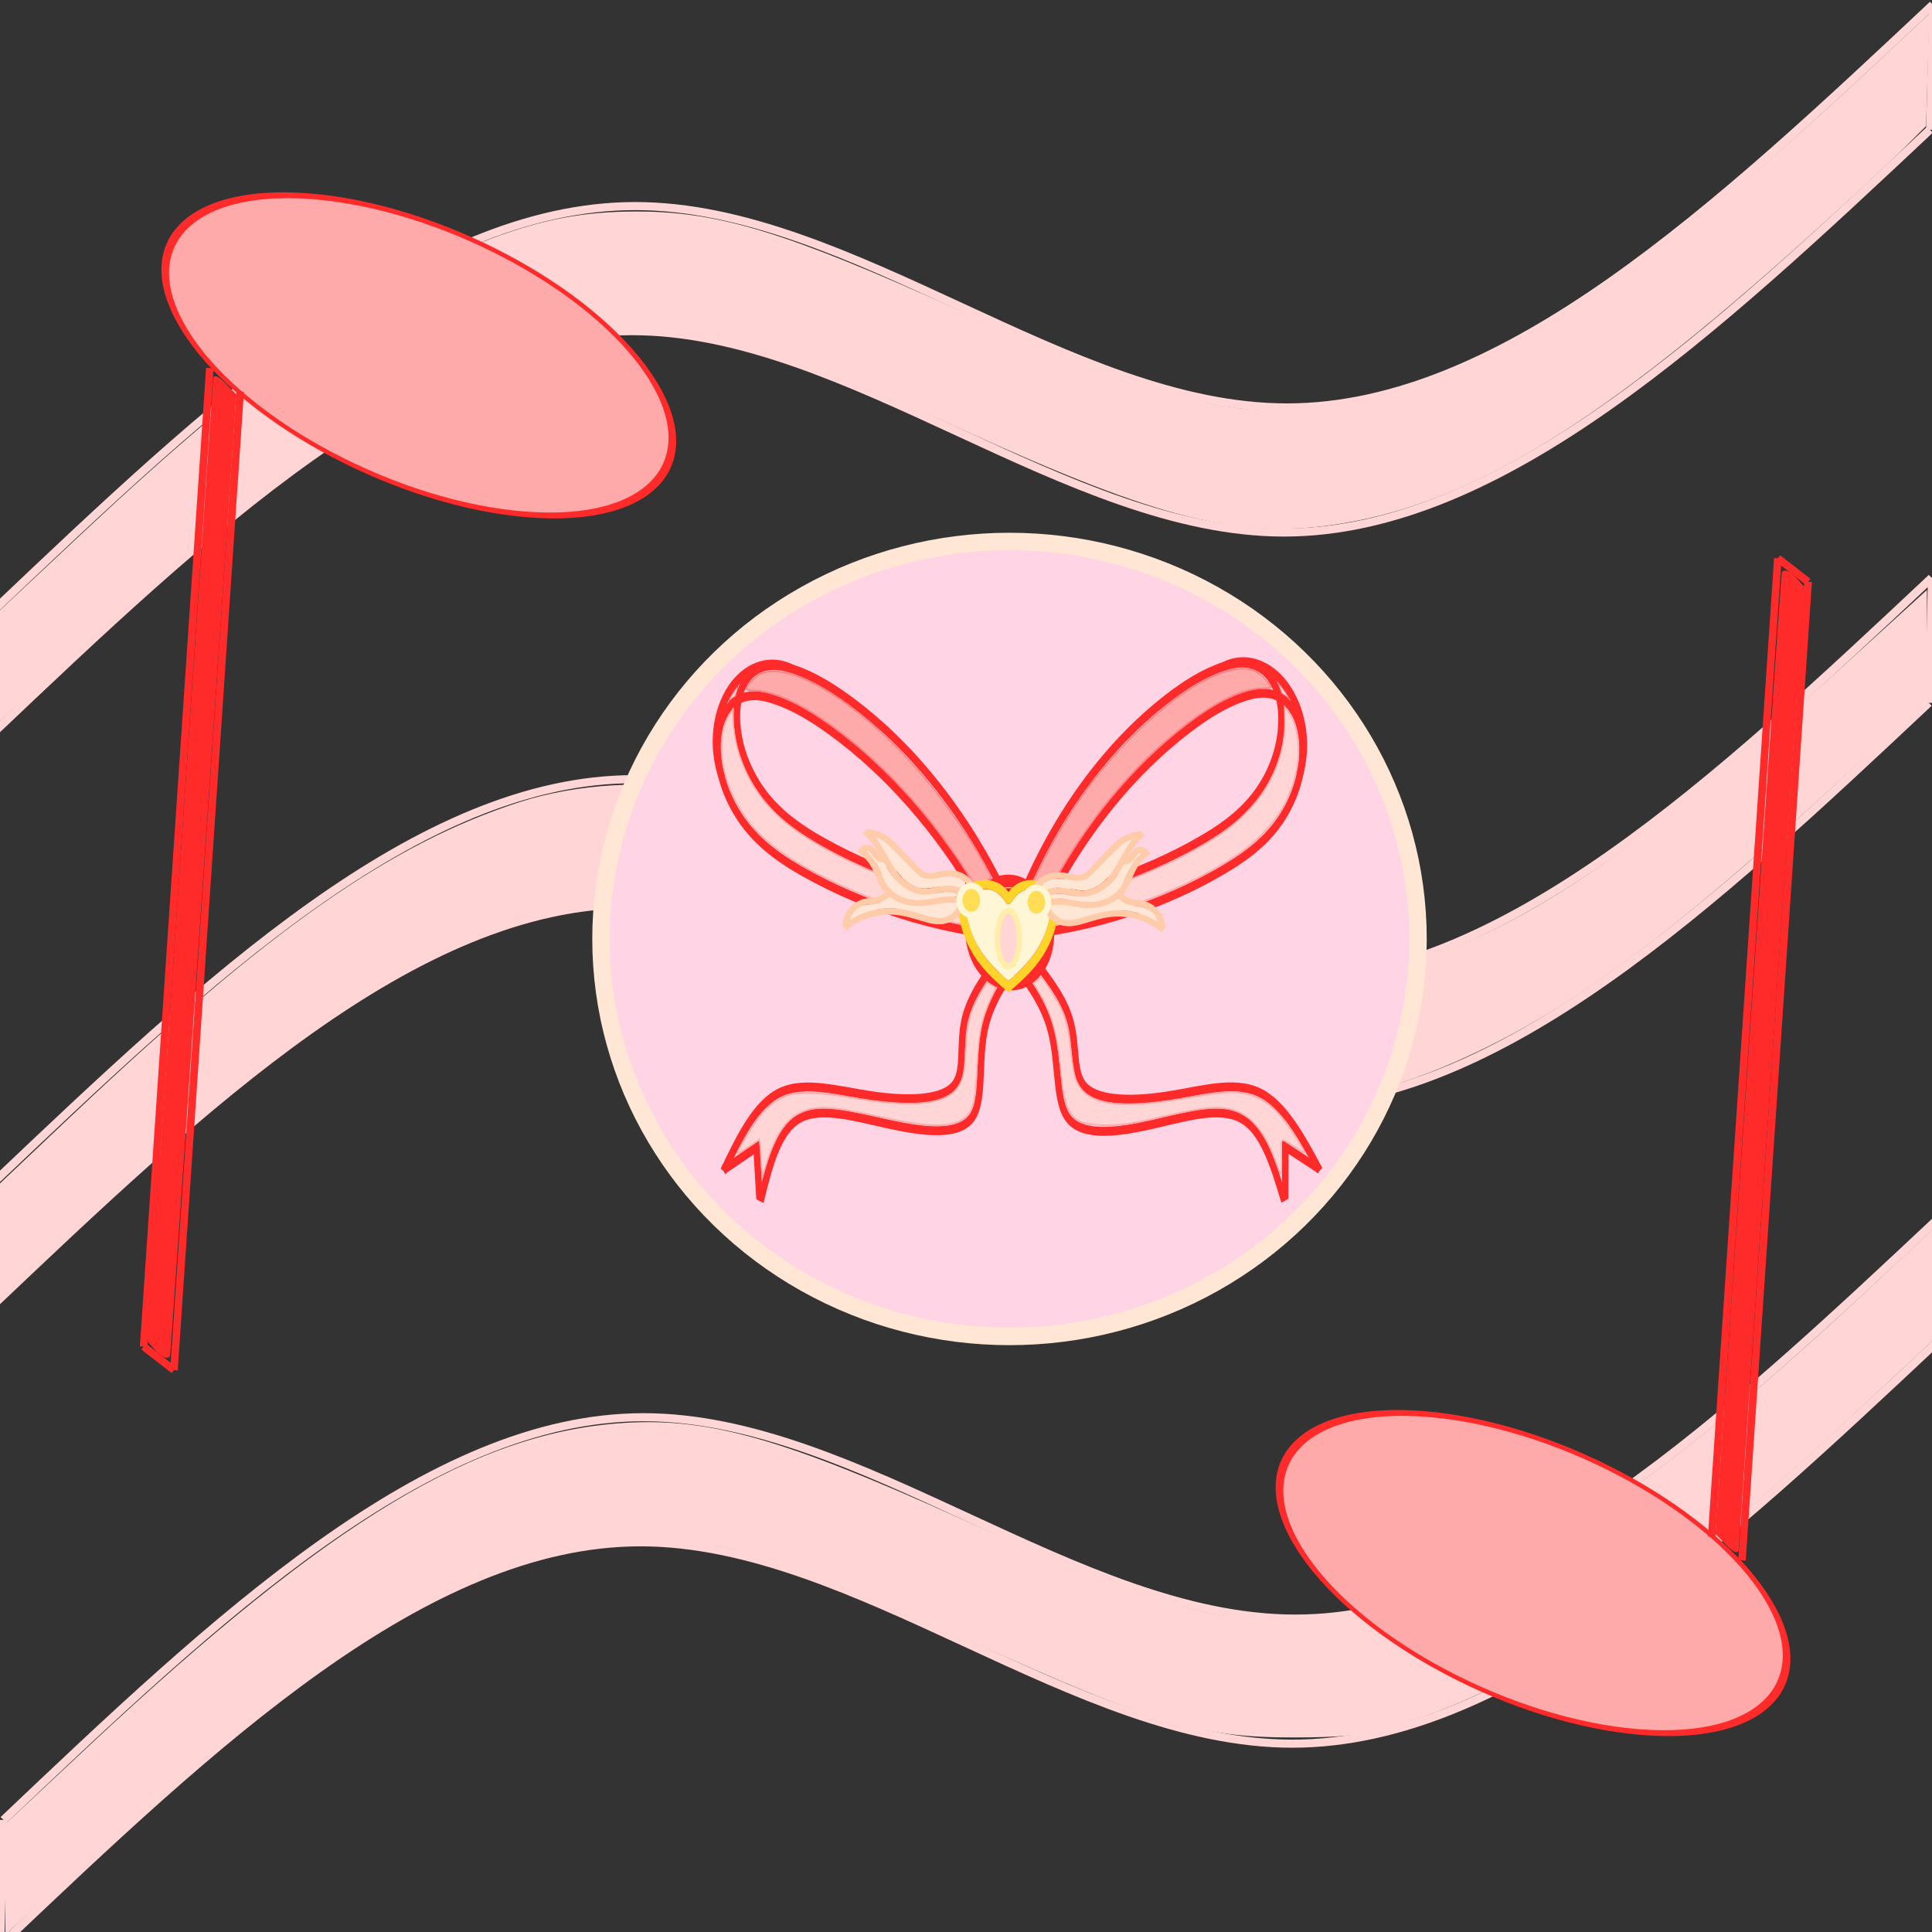 <?xml version="1.0" encoding="UTF-8" standalone="no"?>
<svg
   xmlns:dc="http://purl.org/dc/elements/1.1/"
   xmlns:cc="http://creativecommons.org/ns#"
   xmlns:rdf="http://www.w3.org/1999/02/22-rdf-syntax-ns#"
   xmlns:svg="http://www.w3.org/2000/svg"
   xmlns="http://www.w3.org/2000/svg"
   xmlns:sodipodi="http://sodipodi.sourceforge.net/DTD/sodipodi-0.dtd"
   xmlns:inkscape="http://www.inkscape.org/namespaces/inkscape"
   cursor="default"
   version="1.1"
   viewBox="0 0 256 256"
   id="svg37"
   sodipodi:docname="skydancer.svg"
   inkscape:version="1.0.1 (3bc2e813f5, 2020-09-07)">
  <rect x="0" y="0" width="256" height="256" fill="#333333" stroke="none"/>
  <sodipodi:namedview
     pagecolor="#ffffff"
     bordercolor="#666666"
     borderopacity="1"
     objecttolerance="10"
     gridtolerance="10"
     guidetolerance="10"
     inkscape:pageopacity="0"
     inkscape:pageshadow="2"
     inkscape:window-width="1366"
     inkscape:window-height="745"
     id="namedview39"
     showgrid="false"
     inkscape:zoom="1.1289063"
     inkscape:cx="145.76471"
     inkscape:cy="130.95172"
     inkscape:window-x="-8"
     inkscape:window-y="-8"
     inkscape:window-maximized="1"
     inkscape:current-layer="svg37"
     inkscape:document-rotation="0" />
  <defs
     id="defs19">
    <inkscape:path-effect
       effect="spiro"
       id="path-effect638"
       is_visible="true"
       lpeversion="1" />
    <inkscape:path-effect
       effect="spiro"
       id="path-effect636"
       is_visible="true"
       lpeversion="1" />
    <inkscape:path-effect
       effect="spiro"
       id="path-effect634"
       is_visible="true"
       lpeversion="1" />
    <inkscape:path-effect
       effect="spiro"
       id="path-effect632"
       is_visible="true"
       lpeversion="1" />
    <inkscape:path-effect
       effect="spiro"
       id="path-effect630"
       is_visible="true"
       lpeversion="1" />
    <inkscape:path-effect
       effect="spiro"
       id="path-effect628"
       is_visible="true"
       lpeversion="1" />
    <inkscape:path-effect
       effect="spiro"
       id="path-effect626"
       is_visible="true"
       lpeversion="1" />
    <inkscape:path-effect
       effect="spiro"
       id="path-effect478"
       is_visible="true"
       lpeversion="1" />
    <inkscape:path-effect
       effect="spiro"
       id="path-effect476"
       is_visible="true"
       lpeversion="1" />
    <inkscape:path-effect
       effect="spiro"
       id="path-effect474"
       is_visible="true"
       lpeversion="1" />
    <inkscape:path-effect
       effect="spiro"
       id="path-effect472"
       is_visible="true"
       lpeversion="1" />
    <inkscape:path-effect
       effect="spiro"
       id="path-effect470"
       is_visible="true"
       lpeversion="1" />
    <inkscape:path-effect
       effect="spiro"
       id="path-effect468"
       is_visible="true"
       lpeversion="1" />
    <inkscape:path-effect
       effect="spiro"
       id="path-effect466"
       is_visible="true"
       lpeversion="1" />
    <inkscape:path-effect
       effect="bspline"
       id="path-effect168"
       is_visible="true"
       lpeversion="1"
       weight="33.333"
       steps="2"
       helper_size="0"
       apply_no_weight="true"
       apply_with_weight="true"
       only_selected="false" />
    <inkscape:path-effect
       effect="bspline"
       id="path-effect166"
       is_visible="true"
       lpeversion="1"
       weight="33.333"
       steps="2"
       helper_size="0"
       apply_no_weight="true"
       apply_with_weight="true"
       only_selected="false" />
    <inkscape:path-effect
       effect="bspline"
       id="path-effect164"
       is_visible="true"
       lpeversion="1"
       weight="33.333"
       steps="2"
       helper_size="0"
       apply_no_weight="true"
       apply_with_weight="true"
       only_selected="false" />
    <inkscape:path-effect
       effect="bspline"
       id="path-effect290"
       is_visible="true"
       lpeversion="1"
       weight="33.333"
       steps="2"
       helper_size="0"
       apply_no_weight="true"
       apply_with_weight="true"
       only_selected="false" />
    <inkscape:path-effect
       effect="bspline"
       id="path-effect288"
       is_visible="true"
       lpeversion="1"
       weight="33.333"
       steps="2"
       helper_size="0"
       apply_no_weight="true"
       apply_with_weight="true"
       only_selected="false" />
    <inkscape:path-effect
       effect="bspline"
       id="path-effect286"
       is_visible="true"
       lpeversion="1"
       weight="33.333"
       steps="2"
       helper_size="0"
       apply_no_weight="true"
       apply_with_weight="true"
       only_selected="false" />
    <inkscape:path-effect
       effect="bspline"
       id="path-effect240"
       is_visible="true"
       lpeversion="1"
       weight="33.333"
       steps="2"
       helper_size="0"
       apply_no_weight="true"
       apply_with_weight="true"
       only_selected="false" />
    <inkscape:path-effect
       effect="bspline"
       id="path-effect231"
       is_visible="true"
       lpeversion="1"
       weight="33.333"
       steps="2"
       helper_size="0"
       apply_no_weight="true"
       apply_with_weight="true"
       only_selected="false" />
    <inkscape:path-effect
       effect="bspline"
       id="path-effect212"
       is_visible="true"
       lpeversion="1"
       weight="33.333"
       steps="2"
       helper_size="0"
       apply_no_weight="true"
       apply_with_weight="true"
       only_selected="false" />
    <inkscape:path-effect
       effect="bspline"
       id="path-effect172"
       is_visible="true"
       lpeversion="1"
       weight="33.333"
       steps="2"
       helper_size="0"
       apply_no_weight="true"
       apply_with_weight="true"
       only_selected="false" />
    <inkscape:path-effect
       effect="bspline"
       id="path-effect163"
       is_visible="true"
       lpeversion="1"
       weight="33.333"
       steps="2"
       helper_size="0"
       apply_no_weight="true"
       apply_with_weight="true"
       only_selected="false" />
    <inkscape:path-effect
       effect="bspline"
       id="path-effect144"
       is_visible="true"
       lpeversion="1"
       weight="33.333"
       steps="2"
       helper_size="0"
       apply_no_weight="true"
       apply_with_weight="true"
       only_selected="false" />
    <inkscape:path-effect
       effect="bspline"
       id="path-effect257"
       is_visible="true"
       lpeversion="1"
       weight="33.333"
       steps="2"
       helper_size="0"
       apply_no_weight="true"
       apply_with_weight="true"
       only_selected="false" />
    <inkscape:path-effect
       effect="bspline"
       id="path-effect255"
       is_visible="true"
       lpeversion="1"
       weight="33.333"
       steps="2"
       helper_size="0"
       apply_no_weight="true"
       apply_with_weight="true"
       only_selected="false" />
    <inkscape:path-effect
       effect="bspline"
       id="path-effect252"
       is_visible="true"
       lpeversion="1"
       weight="33.333"
       steps="2"
       helper_size="0"
       apply_no_weight="true"
       apply_with_weight="true"
       only_selected="false" />
    <inkscape:path-effect
       effect="bspline"
       id="path-effect250"
       is_visible="true"
       lpeversion="1"
       weight="33.333"
       steps="2"
       helper_size="0"
       apply_no_weight="true"
       apply_with_weight="true"
       only_selected="false" />
    <inkscape:path-effect
       effect="bspline"
       id="path-effect248"
       is_visible="true"
       lpeversion="1"
       weight="33.333"
       steps="2"
       helper_size="0"
       apply_no_weight="true"
       apply_with_weight="true"
       only_selected="false" />
    <inkscape:path-effect
       effect="bspline"
       id="path-effect246"
       is_visible="true"
       lpeversion="1"
       weight="33.333"
       steps="2"
       helper_size="0"
       apply_no_weight="true"
       apply_with_weight="true"
       only_selected="false" />
    <inkscape:path-effect
       effect="bspline"
       id="path-effect563"
       is_visible="true"
       lpeversion="1"
       weight="33.333"
       steps="2"
       helper_size="0"
       apply_no_weight="true"
       apply_with_weight="true"
       only_selected="false" />
    <inkscape:path-effect
       effect="bspline"
       id="path-effect561"
       is_visible="true"
       lpeversion="1"
       weight="33.333"
       steps="2"
       helper_size="0"
       apply_no_weight="true"
       apply_with_weight="true"
       only_selected="false" />
    <inkscape:path-effect
       effect="bspline"
       id="path-effect559"
       is_visible="true"
       lpeversion="1"
       weight="33.333"
       steps="2"
       helper_size="0"
       apply_no_weight="true"
       apply_with_weight="true"
       only_selected="false" />
    <inkscape:path-effect
       effect="bspline"
       id="path-effect557"
       is_visible="true"
       lpeversion="1"
       weight="33.333"
       steps="2"
       helper_size="0"
       apply_no_weight="true"
       apply_with_weight="true"
       only_selected="false" />
    <inkscape:path-effect
       effect="bspline"
       id="path-effect555"
       is_visible="true"
       lpeversion="1"
       weight="33.333"
       steps="2"
       helper_size="0"
       apply_no_weight="true"
       apply_with_weight="true"
       only_selected="false" />
    <inkscape:path-effect
       effect="bspline"
       id="path-effect553"
       is_visible="true"
       lpeversion="1"
       weight="33.333"
       steps="2"
       helper_size="0"
       apply_no_weight="true"
       apply_with_weight="true"
       only_selected="false" />
    <inkscape:path-effect
       effect="bspline"
       id="path-effect551"
       is_visible="true"
       lpeversion="1"
       weight="33.333"
       steps="2"
       helper_size="0"
       apply_no_weight="true"
       apply_with_weight="true"
       only_selected="false" />
    <inkscape:path-effect
       effect="bspline"
       id="path-effect549"
       is_visible="true"
       lpeversion="1"
       weight="33.333"
       steps="2"
       helper_size="0"
       apply_no_weight="true"
       apply_with_weight="true"
       only_selected="false" />
    <inkscape:path-effect
       effect="bspline"
       id="path-effect493"
       is_visible="true"
       lpeversion="1"
       weight="33.333"
       steps="2"
       helper_size="0"
       apply_no_weight="true"
       apply_with_weight="true"
       only_selected="false" />
    <inkscape:path-effect
       effect="bspline"
       id="path-effect491"
       is_visible="true"
       lpeversion="1"
       weight="33.333"
       steps="2"
       helper_size="0"
       apply_no_weight="true"
       apply_with_weight="true"
       only_selected="false" />
    <inkscape:path-effect
       effect="bspline"
       id="path-effect489"
       is_visible="true"
       lpeversion="1"
       weight="33.333"
       steps="2"
       helper_size="0"
       apply_no_weight="true"
       apply_with_weight="true"
       only_selected="false" />
    <inkscape:path-effect
       effect="bspline"
       id="path-effect487"
       is_visible="true"
       lpeversion="1"
       weight="33.333"
       steps="2"
       helper_size="0"
       apply_no_weight="true"
       apply_with_weight="true"
       only_selected="false" />
    <inkscape:path-effect
       effect="bspline"
       id="path-effect485"
       is_visible="true"
       lpeversion="1"
       weight="33.333"
       steps="2"
       helper_size="0"
       apply_no_weight="true"
       apply_with_weight="true"
       only_selected="false" />
    <inkscape:path-effect
       effect="bspline"
       id="path-effect483"
       is_visible="true"
       lpeversion="1"
       weight="33.333"
       steps="2"
       helper_size="0"
       apply_no_weight="true"
       apply_with_weight="true"
       only_selected="false" />
    <inkscape:path-effect
       effect="bspline"
       id="path-effect481"
       is_visible="true"
       lpeversion="1"
       weight="33.333"
       steps="2"
       helper_size="0"
       apply_no_weight="true"
       apply_with_weight="true"
       only_selected="false" />
    <inkscape:path-effect
       effect="bspline"
       id="path-effect479"
       is_visible="true"
       lpeversion="1"
       weight="33.333"
       steps="2"
       helper_size="0"
       apply_no_weight="true"
       apply_with_weight="true"
       only_selected="false" />
    <inkscape:path-effect
       effect="bspline"
       id="path-effect423"
       is_visible="true"
       lpeversion="1"
       weight="33.333"
       steps="2"
       helper_size="0"
       apply_no_weight="true"
       apply_with_weight="true"
       only_selected="false" />
    <inkscape:path-effect
       effect="bspline"
       id="path-effect421"
       is_visible="true"
       lpeversion="1"
       weight="33.333"
       steps="2"
       helper_size="0"
       apply_no_weight="true"
       apply_with_weight="true"
       only_selected="false" />
    <inkscape:path-effect
       effect="bspline"
       id="path-effect419"
       is_visible="true"
       lpeversion="1"
       weight="33.333"
       steps="2"
       helper_size="0"
       apply_no_weight="true"
       apply_with_weight="true"
       only_selected="false" />
    <inkscape:path-effect
       effect="bspline"
       id="path-effect417"
       is_visible="true"
       lpeversion="1"
       weight="33.333"
       steps="2"
       helper_size="0"
       apply_no_weight="true"
       apply_with_weight="true"
       only_selected="false" />
    <inkscape:path-effect
       effect="bspline"
       id="path-effect415"
       is_visible="true"
       lpeversion="1"
       weight="33.333"
       steps="2"
       helper_size="0"
       apply_no_weight="true"
       apply_with_weight="true"
       only_selected="false" />
    <inkscape:path-effect
       effect="bspline"
       id="path-effect413"
       is_visible="true"
       lpeversion="1"
       weight="33.333"
       steps="2"
       helper_size="0"
       apply_no_weight="true"
       apply_with_weight="true"
       only_selected="false" />
    <inkscape:path-effect
       effect="bspline"
       id="path-effect411"
       is_visible="true"
       lpeversion="1"
       weight="33.333"
       steps="2"
       helper_size="0"
       apply_no_weight="true"
       apply_with_weight="true"
       only_selected="false" />
    <inkscape:path-effect
       effect="bspline"
       id="path-effect409"
       is_visible="true"
       lpeversion="1"
       weight="33.333"
       steps="2"
       helper_size="0"
       apply_no_weight="true"
       apply_with_weight="true"
       only_selected="false" />
    <inkscape:path-effect
       effect="bspline"
       id="path-effect225"
       is_visible="true"
       lpeversion="1"
       weight="33.333"
       steps="2"
       helper_size="0"
       apply_no_weight="true"
       apply_with_weight="true"
       only_selected="false" />
    <inkscape:path-effect
       effect="bspline"
       id="path-effect223"
       is_visible="true"
       lpeversion="1"
       weight="33.333"
       steps="2"
       helper_size="0"
       apply_no_weight="true"
       apply_with_weight="true"
       only_selected="false" />
    <inkscape:path-effect
       effect="bspline"
       id="path-effect189"
       is_visible="true"
       lpeversion="1"
       weight="33.333"
       steps="2"
       helper_size="0"
       apply_no_weight="true"
       apply_with_weight="true"
       only_selected="false" />
    <inkscape:path-effect
       effect="bspline"
       id="path-effect187"
       is_visible="true"
       lpeversion="1"
       weight="33.333"
       steps="2"
       helper_size="0"
       apply_no_weight="true"
       apply_with_weight="true"
       only_selected="false" />
    <inkscape:path-effect
       effect="bspline"
       id="path-effect154"
       is_visible="true"
       lpeversion="1"
       weight="33.333"
       steps="2"
       helper_size="0"
       apply_no_weight="true"
       apply_with_weight="true"
       only_selected="false" />
    <inkscape:path-effect
       effect="bspline"
       id="path-effect152"
       is_visible="true"
       lpeversion="1"
       weight="33.333"
       steps="2"
       helper_size="0"
       apply_no_weight="true"
       apply_with_weight="true"
       only_selected="false" />
    <inkscape:path-effect
       effect="bspline"
       id="path-effect93"
       is_visible="true"
       lpeversion="1"
       weight="33.333"
       steps="2"
       helper_size="0"
       apply_no_weight="true"
       apply_with_weight="true"
       only_selected="false" />
    <inkscape:path-effect
       effect="bspline"
       id="path-effect74"
       is_visible="true"
       lpeversion="1"
       weight="33.333"
       steps="2"
       helper_size="0"
       apply_no_weight="true"
       apply_with_weight="true"
       only_selected="false" />
    <inkscape:path-effect
       effect="bspline"
       id="path-effect260" />
    <inkscape:path-effect
       effect="bspline"
       id="path-effect256"
       is_visible="true"
       lpeversion="1"
       weight="33.333"
       steps="2"
       helper_size="0"
       apply_no_weight="true"
       apply_with_weight="true"
       only_selected="false" />
    <inkscape:path-effect
       effect="bspline"
       id="path-effect254"
       is_visible="true"
       lpeversion="1"
       weight="33.333"
       steps="2"
       helper_size="0"
       apply_no_weight="true"
       apply_with_weight="true"
       only_selected="false" />
    <inkscape:path-effect
       effect="bspline"
       id="path-effect209"
       is_visible="true"
       lpeversion="1"
       weight="33.333"
       steps="2"
       helper_size="0"
       apply_no_weight="true"
       apply_with_weight="true"
       only_selected="false" />
    <inkscape:path-effect
       effect="bspline"
       id="path-effect190"
       is_visible="true"
       lpeversion="1"
       weight="33.333"
       steps="2"
       helper_size="0"
       apply_no_weight="true"
       apply_with_weight="true"
       only_selected="false" />
    <inkscape:path-effect
       effect="bspline"
       id="path-effect186"
       is_visible="true"
       lpeversion="1"
       weight="33.333"
       steps="2"
       helper_size="0"
       apply_no_weight="true"
       apply_with_weight="true"
       only_selected="false" />
    <inkscape:path-effect
       effect="spiro"
       id="path-effect141"
       is_visible="true"
       lpeversion="1" />
    <inkscape:path-effect
       effect="bspline"
       id="path-effect105"
       is_visible="true"
       lpeversion="1"
       weight="33.333"
       steps="2"
       helper_size="0"
       apply_no_weight="true"
       apply_with_weight="true"
       only_selected="false" />
    <inkscape:path-effect
       effect="bspline"
       id="path-effect103"
       is_visible="true"
       lpeversion="1"
       weight="33.333"
       steps="2"
       helper_size="0"
       apply_no_weight="true"
       apply_with_weight="true"
       only_selected="false" />
    <inkscape:path-effect
       effect="bspline"
       id="path-effect100"
       is_visible="true"
       lpeversion="1"
       weight="33.333"
       steps="2"
       helper_size="0"
       apply_no_weight="true"
       apply_with_weight="true"
       only_selected="false" />
    <inkscape:path-effect
       effect="bspline"
       id="path-effect71"
       is_visible="true"
       lpeversion="1"
       weight="33.333"
       steps="2"
       helper_size="0"
       apply_no_weight="true"
       apply_with_weight="true"
       only_selected="false" />
    <inkscape:path-effect
       effect="bspline"
       id="path-effect67"
       is_visible="true"
       lpeversion="1"
       weight="33.333"
       steps="2"
       helper_size="0"
       apply_no_weight="true"
       apply_with_weight="true"
       only_selected="false" />
    <inkscape:path-effect
       effect="bspline"
       id="path-effect63"
       is_visible="true"
       lpeversion="1"
       weight="33.333"
       steps="2"
       helper_size="0"
       apply_no_weight="true"
       apply_with_weight="true"
       only_selected="false" />
    <inkscape:path-effect
       effect="bspline"
       id="path-effect99"
       is_visible="true"
       lpeversion="1"
       weight="33.333"
       steps="2"
       helper_size="0"
       apply_no_weight="true"
       apply_with_weight="true"
       only_selected="false" />
    <inkscape:path-effect
       effect="bspline"
       id="path-effect95"
       is_visible="true"
       lpeversion="1"
       weight="33.333"
       steps="2"
       helper_size="0"
       apply_no_weight="true"
       apply_with_weight="true"
       only_selected="false" />
    <inkscape:path-effect
       effect="bspline"
       id="path-effect91"
       is_visible="true"
       lpeversion="1"
       weight="33.333"
       steps="2"
       helper_size="0"
       apply_no_weight="true"
       apply_with_weight="true"
       only_selected="false" />
    <inkscape:path-effect
       effect="bspline"
       id="path-effect87"
       is_visible="true"
       lpeversion="1"
       weight="33.333"
       steps="2"
       helper_size="0"
       apply_no_weight="true"
       apply_with_weight="true"
       only_selected="false" />
    <inkscape:path-effect
       effect="bspline"
       id="path-effect83"
       is_visible="true"
       lpeversion="1"
       weight="33.333"
       steps="2"
       helper_size="0"
       apply_no_weight="true"
       apply_with_weight="true"
       only_selected="false" />
    <inkscape:path-effect
       effect="bspline"
       id="path-effect79"
       is_visible="true"
       lpeversion="1"
       weight="33.333"
       steps="2"
       helper_size="0"
       apply_no_weight="true"
       apply_with_weight="true"
       only_selected="false" />
    <inkscape:path-effect
       effect="bspline"
       id="path-effect236"
       is_visible="true"
       lpeversion="1"
       weight="33.333"
       steps="2"
       helper_size="0"
       apply_no_weight="true"
       apply_with_weight="true"
       only_selected="false" />
    <inkscape:path-effect
       effect="bspline"
       id="path-effect234"
       is_visible="true"
       lpeversion="1"
       weight="33.333"
       steps="2"
       helper_size="0"
       apply_no_weight="true"
       apply_with_weight="true"
       only_selected="false" />
    <inkscape:path-effect
       effect="bspline"
       id="path-effect232"
       is_visible="true"
       lpeversion="1"
       weight="33.333"
       steps="2"
       helper_size="0"
       apply_no_weight="true"
       apply_with_weight="true"
       only_selected="false" />
    <inkscape:path-effect
       effect="bspline"
       id="path-effect230"
       is_visible="true"
       lpeversion="1"
       weight="33.333"
       steps="2"
       helper_size="0"
       apply_no_weight="true"
       apply_with_weight="true"
       only_selected="false" />
    <inkscape:path-effect
       effect="bspline"
       id="path-effect228"
       is_visible="true"
       lpeversion="1"
       weight="33.333"
       steps="2"
       helper_size="0"
       apply_no_weight="true"
       apply_with_weight="true"
       only_selected="false" />
    <inkscape:path-effect
       effect="bspline"
       id="path-effect226"
       is_visible="true"
       lpeversion="1"
       weight="33.333"
       steps="2"
       helper_size="0"
       apply_no_weight="true"
       apply_with_weight="true"
       only_selected="false" />
    <inkscape:path-effect
       effect="bspline"
       id="path-effect224"
       is_visible="true"
       lpeversion="1"
       weight="33.333"
       steps="2"
       helper_size="0"
       apply_no_weight="true"
       apply_with_weight="true"
       only_selected="false" />
    <inkscape:path-effect
       effect="bspline"
       id="path-effect222"
       is_visible="true"
       lpeversion="1"
       weight="33.333"
       steps="2"
       helper_size="0"
       apply_no_weight="true"
       apply_with_weight="true"
       only_selected="false" />
    <inkscape:path-effect
       effect="bspline"
       id="path-effect220"
       is_visible="true"
       lpeversion="1"
       weight="33.333"
       steps="2"
       helper_size="0"
       apply_no_weight="true"
       apply_with_weight="true"
       only_selected="false" />
    <inkscape:path-effect
       effect="bspline"
       id="path-effect146"
       is_visible="true"
       lpeversion="1"
       weight="33.333"
       steps="2"
       helper_size="0"
       apply_no_weight="true"
       apply_with_weight="true"
       only_selected="false" />
    <inkscape:path-effect
       effect="bspline"
       id="path-effect142"
       is_visible="true"
       lpeversion="1"
       weight="33.333"
       steps="2"
       helper_size="0"
       apply_no_weight="true"
       apply_with_weight="true"
       only_selected="false" />
    <inkscape:path-effect
       effect="bspline"
       id="path-effect134"
       is_visible="true"
       lpeversion="1"
       weight="33.333"
       steps="2"
       helper_size="0"
       apply_no_weight="true"
       apply_with_weight="true"
       only_selected="false" />
    <inkscape:path-effect
       effect="bspline"
       id="path-effect130"
       is_visible="true"
       lpeversion="1"
       weight="33.333"
       steps="2"
       helper_size="0"
       apply_no_weight="true"
       apply_with_weight="true"
       only_selected="false" />
    <inkscape:path-effect
       effect="bspline"
       id="path-effect110"
       is_visible="true"
       lpeversion="1"
       weight="33.333"
       steps="2"
       helper_size="0"
       apply_no_weight="true"
       apply_with_weight="true"
       only_selected="false" />
    <inkscape:path-effect
       effect="bspline"
       id="path-effect102"
       is_visible="true"
       lpeversion="1"
       weight="33.333"
       steps="2"
       helper_size="0"
       apply_no_weight="true"
       apply_with_weight="true"
       only_selected="false" />
    <inkscape:path-effect
       effect="bspline"
       id="path-effect86"
       is_visible="true"
       lpeversion="1"
       weight="33.333"
       steps="2"
       helper_size="0"
       apply_no_weight="true"
       apply_with_weight="true"
       only_selected="false" />
    <inkscape:path-effect
       effect="bspline"
       id="path-effect82"
       is_visible="true"
       lpeversion="1"
       weight="33.333"
       steps="2"
       helper_size="0"
       apply_no_weight="true"
       apply_with_weight="true"
       only_selected="false" />
    <inkscape:path-effect
       effect="bspline"
       id="path-effect78"
       is_visible="true"
       lpeversion="1"
       weight="33.333"
       steps="2"
       helper_size="0"
       apply_no_weight="true"
       apply_with_weight="true"
       only_selected="false" />
    <linearGradient
       id="linearGradient828"
       x1="173.54"
       x2="139.41"
       y1="204.61"
       y2="178.91"
       gradientTransform="translate(-4.881,-1.085)"
       gradientUnits="userSpaceOnUse">
      <stop
         stop-color="#f2f2f2"
         offset="0"
         id="stop2" />
      <stop
         stop-color="#f9f9f9"
         offset="1"
         id="stop4" />
    </linearGradient>
    <linearGradient
       id="linearGradient830"
       x1="144.01"
       x2="119.27"
       y1="149.77"
       y2="137.3"
       gradientTransform="translate(-4.881,-1.085)"
       gradientUnits="userSpaceOnUse">
      <stop
         stop-color="#ececec"
         offset="0"
         id="stop7" />
      <stop
         stop-color="#f9f9f9"
         offset="1"
         id="stop9" />
    </linearGradient>
    <radialGradient
       id="radialGradient861"
       cx="128.29"
       cy="127.71"
       r="123.3"
       gradientTransform="matrix(1 0 0 1.019 0 -2.384)"
       gradientUnits="userSpaceOnUse">
      <stop
         stop-color="#ffd429"
         stop-opacity=".593"
         offset="0"
         id="stop12" />
      <stop
         stop-color="#ffe57a"
         stop-opacity=".561"
         offset=".552"
         id="stop14" />
      <stop
         stop-color="#f9f9f9"
         stop-opacity="0"
         offset="1"
         id="stop16" />
    </radialGradient>
    <inkscape:path-effect
       effect="spiro"
       id="path-effect5389"
       is_visible="true"
       lpeversion="1" />
    <inkscape:path-effect
       effect="spiro"
       id="path-effect5391"
       is_visible="true"
       lpeversion="1" />
    <inkscape:path-effect
       effect="spiro"
       id="path-effect5393"
       is_visible="true"
       lpeversion="1" />
    <inkscape:path-effect
       effect="bspline"
       id="path-effect5395"
       is_visible="true"
       lpeversion="1"
       weight="33.333"
       steps="2"
       helper_size="0"
       apply_no_weight="true"
       apply_with_weight="true"
       only_selected="false" />
    <inkscape:path-effect
       effect="bspline"
       id="path-effect5397"
       is_visible="true"
       lpeversion="1"
       weight="33.333"
       steps="2"
       helper_size="0"
       apply_no_weight="true"
       apply_with_weight="true"
       only_selected="false" />
    <inkscape:path-effect
       effect="spiro"
       id="path-effect5399"
       is_visible="true"
       lpeversion="1" />
    <inkscape:path-effect
       effect="spiro"
       id="path-effect5401"
       is_visible="true"
       lpeversion="1" />
    <inkscape:path-effect
       effect="spiro"
       id="path-effect5403"
       is_visible="true"
       lpeversion="1" />
    <inkscape:path-effect
       effect="bspline"
       id="path-effect5405"
       is_visible="true"
       lpeversion="1"
       weight="33.333"
       steps="2"
       helper_size="0"
       apply_no_weight="true"
       apply_with_weight="true"
       only_selected="false" />
    <inkscape:path-effect
       effect="bspline"
       id="path-effect5407"
       is_visible="true"
       lpeversion="1"
       weight="33.333"
       steps="2"
       helper_size="0"
       apply_no_weight="true"
       apply_with_weight="true"
       only_selected="false" />
    <inkscape:path-effect
       effect="bspline"
       id="path-effect5409"
       is_visible="true"
       lpeversion="1"
       weight="33.333"
       steps="2"
       helper_size="0"
       apply_no_weight="true"
       apply_with_weight="true"
       only_selected="false" />
    <inkscape:path-effect
       effect="bspline"
       id="path-effect5411"
       is_visible="true"
       lpeversion="1"
       weight="33.333"
       steps="2"
       helper_size="0"
       apply_no_weight="true"
       apply_with_weight="true"
       only_selected="false" />
    <inkscape:path-effect
       effect="spiro"
       id="path-effect1595"
       is_visible="true"
       lpeversion="1" />
    <inkscape:path-effect
       effect="spiro"
       id="path-effect1597"
       is_visible="true"
       lpeversion="1" />
    <inkscape:path-effect
       effect="spiro"
       id="path-effect1599"
       is_visible="true"
       lpeversion="1" />
    <inkscape:path-effect
       effect="spiro"
       id="path-effect1601"
       is_visible="true"
       lpeversion="1" />
    <inkscape:path-effect
       effect="spiro"
       id="path-effect1603"
       is_visible="true"
       lpeversion="1" />
    <inkscape:path-effect
       effect="spiro"
       id="path-effect1605"
       is_visible="true"
       lpeversion="1" />
    <inkscape:path-effect
       effect="spiro"
       id="path-effect1607"
       is_visible="true"
       lpeversion="1" />
  </defs>
  <g
     id="g400">
    <g
       id="g202"
       transform="matrix(1.001,0,0,0.962,-0.32,0.017)">
      <path
         style="fill:none;stroke:#ffd5d5;stroke-width:1.114px;stroke-linecap:butt;stroke-linejoin:miter;stroke-opacity:1"
         d="M -0.313,83.843 C 27.769,56.104 55.851,28.365 84.403,28.366 c 28.553,7.66e-4 57.574,27.739 86.282,27.738 28.708,-7.68e-4 57.103,-27.739 85.498,-55.478"
         id="path142"
         inkscape:path-effect="#path-effect144"
         inkscape:original-d="M -0.31317916,83.842891 C 27.769826,56.105291 55.851832,28.366449 83.932837,0.62636446 112.95597,28.367004 141.97694,56.105291 170.9975,83.842891 199.39425,56.104736 227.78887,28.366449 256.18306,0.62636446" />
      <path
         style="fill:none;stroke:#ffd5d5;stroke-width:1.114px;stroke-linecap:butt;stroke-linejoin:miter;stroke-opacity:1"
         d="M -0.469,162.783 C 27.613,135.044 55.695,107.305 84.248,107.306 c 28.553,7.7e-4 57.574,27.739 86.282,27.738 28.708,-7.7e-4 57.103,-27.739 85.498,-55.478"
         id="path142-4"
         inkscape:path-effect="#path-effect163"
         inkscape:original-d="M -0.4687116,162.78297 C 27.614293,135.04537 55.696299,107.30652 83.777304,79.566443 c 29.023136,27.740637 58.044106,55.478927 87.064666,83.216527 28.39675,-27.73815 56.79137,-55.47645 85.18556,-83.216527" />
      <path
         style="fill:none;stroke:#ffd5d5;stroke-width:1.114px;stroke-linecap:butt;stroke-linejoin:miter;stroke-opacity:1"
         d="M 0.784,250.666 C 28.866,222.927 56.948,195.188 85.501,195.189 c 28.553,7.7e-4 57.574,27.739 86.282,27.738 28.708,-7.7e-4 57.103,-27.739 85.498,-55.478"
         id="path142-41"
         inkscape:path-effect="#path-effect172"
         inkscape:original-d="M 0.78401676,250.66585 C 28.867022,222.92824 56.949028,195.1894 85.030031,167.44932 c 29.023129,27.74064 58.044099,55.47892 87.064659,83.21653 28.39675,-27.73815 56.79137,-55.47645 85.18556,-83.21653" />
      <path
         style="fill:none;stroke:#ffd5d5;stroke-width:1.114px;stroke-linecap:butt;stroke-linejoin:miter;stroke-opacity:1"
         d="M -0.711,101.071 C 27.371,73.332 55.453,45.593 84.005,45.594 112.558,45.595 141.579,73.333 170.287,73.332 198.995,73.331 227.39,45.593 255.785,17.854"
         id="path142-413"
         inkscape:path-effect="#path-effect168"
         inkscape:original-d="M -0.71138488,101.07075 C 27.371615,73.333147 55.453625,45.594305 83.534625,17.85422 112.55776,45.59486 141.57873,73.333147 170.59929,101.07075 198.99604,73.332592 227.39066,45.594305 255.78485,17.85422" />
      <path
         style="fill:none;stroke:#ffd5d5;stroke-width:1.114px;stroke-linecap:butt;stroke-linejoin:miter;stroke-opacity:1"
         d="M -0.867,180.011 C 27.215,152.272 55.297,124.533 83.85,124.534 c 28.553,7.7e-4 57.574,27.739 86.282,27.738 28.708,-7.7e-4 57.103,-27.739 85.498,-55.478"
         id="path142-4-5"
         inkscape:path-effect="#path-effect166"
         inkscape:original-d="M -0.86692488,180.01083 C 27.216085,152.27323 55.298085,124.53438 83.379095,96.794299 112.40223,124.53494 141.4232,152.27323 170.44376,180.01083 c 28.39675,-27.73815 56.79137,-55.47645 85.18556,-83.216531" />
      <path
         style="fill:none;stroke:#ffd5d5;stroke-width:1.114px;stroke-linecap:butt;stroke-linejoin:miter;stroke-opacity:1"
         d="M 0.386,267.894 C 28.468,240.155 56.55,212.416 85.102,212.417 c 28.553,7.7e-4 57.574,27.739 86.282,27.738 28.708,-7.7e-4 57.103,-27.739 85.498,-55.478"
         id="path142-41-5"
         inkscape:path-effect="#path-effect164"
         inkscape:original-d="M 0.38580512,267.89371 C 28.468815,240.1561 56.550815,212.41726 84.631825,184.67718 c 29.023125,27.74064 58.044095,55.47892 87.064655,83.21653 28.39675,-27.73815 56.79137,-55.47645 85.18556,-83.21653" />
      <path
         style="fill:none;stroke:#ffd5d5;stroke-width:1px;stroke-linecap:butt;stroke-linejoin:miter;stroke-opacity:1"
         d="M 0.386,267.894 0.784,250.666"
         id="path178" />
      <path
         style="fill:none;stroke:#ffd5d5;stroke-width:1px;stroke-linecap:butt;stroke-linejoin:miter;stroke-opacity:1"
         d="M -0.867,180.011 -0.469,162.783"
         id="path180" />
      <path
         style="fill:#ffd5d5;stroke:#ffd5d5;stroke-width:1px;stroke-linecap:butt;stroke-linejoin:miter;stroke-opacity:1"
         d="M -0.711,101.071 -0.313,83.843"
         id="path182" />
      <path
         style="fill:none;stroke:#ffd5d5;stroke-width:1px;stroke-linecap:butt;stroke-linejoin:miter;stroke-opacity:1"
         d="m 255.629,96.794 0.398,-17.228"
         id="path184" />
      <path
         style="fill:none;stroke:#ffd5d5;stroke-width:1px;stroke-linecap:butt;stroke-linejoin:miter;stroke-opacity:1"
         d="M 255.785,17.854 256.183,0.626"
         id="path186" />
      <path
         style="fill:none;stroke:#ffd5d5;stroke-width:1px;stroke-linecap:butt;stroke-linejoin:miter;stroke-opacity:1"
         d="m 256.882,184.677 0.398,-17.228"
         id="path188" />
    </g>
    <path
       style="fill:#ffd5d5;stroke:#ffd5d5;stroke-width:0.615"
       d="m 1.018,248.727 v -6.914 L 12.068,231.49 c 31.983,-29.882 51.208,-41.463 70.796,-42.647 11.143,-0.673 20.91,2.121 44.409,12.708 25.711,11.582 33.768,13.926 46.216,13.444 20.852,-0.808 41.047,-12.822 75.103,-44.678 l 7.683,-7.186 v 6.951 6.951 l -9.257,8.67 c -27.669,25.915 -45.476,37.991 -63.494,43.062 -3.082,0.867 -6.067,1.148 -12.23,1.15 -12.264,0.004 -18.644,-1.901 -42.334,-12.638 -14.102,-6.391 -21.209,-9.199 -29.163,-11.522 -4.946,-1.444 -6.731,-1.653 -14.425,-1.691 -10.09,-0.05 -14.859,0.967 -24.134,5.144 -14.126,6.362 -27.119,15.921 -48.773,35.883 l -11.446,10.551 z"
       id="path204" />
    <path
       style="fill:#ffd5d5;stroke:#ffd5d5;stroke-width:0.615"
       d="M -0.236,164.387 V 157.451 L 9.642,148.111 c 26.231,-24.803 42.247,-36.022 59.297,-41.535 7.484,-2.42 16.996,-2.982 24.786,-1.465 9.033,1.759 13.852,3.604 40.052,15.337 22.992,10.296 35.761,12.372 50.625,8.229 16.95,-4.723 32.249,-14.972 60.113,-40.268 l 10.505,-9.537 v 6.92 6.92 l -10.505,9.63 c -23.427,21.476 -36.157,30.929 -50.481,37.483 -8.925,4.084 -15.452,5.65 -23.681,5.683 -11.607,0.046 -19.426,-2.328 -43.759,-13.285 -23.055,-10.381 -31.435,-12.89 -43.064,-12.89 -20.554,0 -40.78,11.622 -73.175,42.044 l -10.591,9.946 z"
       id="path206" />
    <path
       style="fill:#ffd5d5;stroke:#ffd5d5;stroke-width:0.615"
       d="M -0.144,88.336 0.092,81.192 11.304,70.696 C 34.653,48.84 50.776,37.242 65.286,31.864 c 6.831,-2.532 12.131,-3.52 18.947,-3.532 10.84,-0.02 19.689,2.671 42.36,12.879 25.045,11.277 34.675,14.071 46.268,13.42 20.5,-1.15 41.211,-13.609 74.949,-45.085 l 7.528,-7.024 -0.214,7.023 -0.214,7.023 -3.238,3.231 c -1.781,1.777 -7.433,7.006 -12.561,11.621 -27.059,24.35 -43.992,34.752 -61.251,37.624 -13.332,2.219 -23.836,-0.38 -50.329,-12.447 C 104.681,46.188 97.855,44.033 86.234,43.559 76.969,43.18 71.583,44.081 63.108,47.426 48.53,53.18 32.96,64.421 10.197,85.627 l -10.577,9.853 z"
       id="path209" />
    <g
       id="g928">
      <ellipse
         style="fill:#ffd5e5;stroke:#ffe6d5;stroke-width:2.322"
         id="path307"
         cx="133.765"
         cy="124.417"
         rx="54.125"
         ry="52.663" />
      <g
         id="g697"
         transform="matrix(0.68,0,0,0.741,-173.329,-77.431)">
        <g
           id="g3077"
           transform="matrix(0,-3.81,3.649,0,-388.058,-10.35)">
          <g
             id="g1531-07"
             transform="matrix(8.7118286e-4,0.348,-0.419,0.013,12.187,202.903)"
             inkscape:transform-center-x="-0.80219792"
             inkscape:transform-center-y="-0.10145437"
             style="stroke:#ff2a2a">
            <g
               id="g1468-27"
               transform="translate(-8.036,12.679)"
               style="stroke:#ff2a2a">
              <path
                 style="fill:none;stroke:#ff2a2a;stroke-width:1px;stroke-linecap:butt;stroke-linejoin:miter;stroke-opacity:1"
                 d="m 78.705,189.945 c -5.633,-9.604 -13.898,-17.647 -23.652,-23.017 -2.719,-1.497 -5.571,-2.797 -8.586,-3.536 -1.151,-0.282 -2.335,-0.482 -3.519,-0.411 -1.183,0.071 -2.373,0.429 -3.3,1.168 -0.802,0.64 -1.376,1.542 -1.699,2.515 -0.323,0.974 -0.403,2.018 -0.321,3.04 0.258,3.221 2.106,6.162 4.523,8.308 2.416,2.146 5.371,3.587 8.357,4.824 4.579,1.897 9.325,3.378 14.142,4.546 4.948,1.2 9.976,2.072 15.039,2.608"
                 id="path1300-2"
                 inkscape:path-effect="#path-effect5389"
                 inkscape:original-d="m 78.705241,189.94458 c -7.238427,-6.39664 -16.243142,-16.53406 -23.651927,-23.01687 -7.408785,-6.48281 -5.723198,-2.35602 -8.586297,-3.53553 -2.863099,-1.17952 -4.544686,0.50607 -6.818529,0.75761 -2.273844,0.25154 -1.34587,3.70489 -2.020306,5.55584 -0.674435,1.85094 8.587297,8.75565 12.879446,13.13198 4.292148,4.37633 9.42909,3.03146 14.142135,4.54569 4.713045,1.51423 11.588806,1.59916 15.039161,2.60832"
                 sodipodi:nodetypes="cssssssc" />
              <path
                 style="fill:none;stroke:#ff2a2a;stroke-width:1px;stroke-linecap:butt;stroke-linejoin:miter;stroke-opacity:1"
                 d="m 73.804,189.122 c -5.844,-7.719 -13.344,-14.179 -21.845,-18.814 -2.725,-1.486 -5.572,-2.794 -8.586,-3.536 -1.151,-0.283 -2.335,-0.483 -3.519,-0.412 -1.183,0.071 -2.373,0.43 -3.3,1.17 -0.802,0.64 -1.376,1.542 -1.699,2.515 -0.323,0.974 -0.403,2.018 -0.322,3.04 0.258,3.221 2.108,6.161 4.525,8.306 2.417,2.145 5.371,3.586 8.355,4.826 4.577,1.903 9.32,3.397 14.142,4.546 6.006,1.43 12.139,2.324 18.303,2.667"
                 id="path1300-1-7"
                 sodipodi:nodetypes="cssssssc"
                 inkscape:original-d="m 73.80387,189.12247 c -7.238427,-6.39664 -14.435764,-12.33128 -21.844549,-18.81409 -7.408785,-6.48281 -5.723198,-2.35602 -8.586297,-3.53553 -2.863099,-1.17952 -4.544686,0.50607 -6.818529,0.75761 -2.273844,0.25154 -1.34587,3.70489 -2.020306,5.55584 -0.674435,1.85094 8.587297,8.75565 12.879446,13.13198 4.292148,4.37633 9.42909,3.03146 14.142135,4.54569 4.713045,1.51423 14.852766,1.65781 18.303121,2.66697"
                 inkscape:path-effect="#path-effect5391" />
              <path
                 style="fill:none;stroke:#ff2a2a;stroke-width:1px;stroke-linecap:butt;stroke-linejoin:miter;stroke-opacity:1"
                 d="m 35.038,175.445 c -0.715,-1.632 -0.932,-3.479 -0.614,-5.233 0.318,-1.754 1.169,-3.407 2.411,-4.685 1.585,-1.63 3.809,-2.627 6.081,-2.711 1.1,-0.041 2.207,0.126 3.246,0.488"
                 id="path1323-93"
                 inkscape:path-effect="#path-effect5393"
                 inkscape:original-d="m 35.037912,175.44489 c 0.536715,-1.84424 1.261833,-8.04215 1.796547,-9.91815 0.534714,-1.876 3.939474,-1.99578 6.081332,-2.71107 2.141857,-0.71528 2.265174,0.31079 3.246317,0.48837"
                 sodipodi:nodetypes="cssc" />
              <path
                 style="fill:none;stroke:#ff2a2a;stroke-width:1px;stroke-linecap:butt;stroke-linejoin:miter;stroke-opacity:1"
                 d="m 75.256,193.192 c 3.831,3.242 7.661,6.483 9.071,10.334 1.409,3.851 0.399,8.313 2.504,10.311 2.105,1.999 7.324,1.536 12.564,0.694 5.24,-0.842 10.501,-2.062 13.868,-0.694 3.367,1.369 4.84,5.325 6.313,9.28"
                 id="path1379-1"
                 inkscape:path-effect="#path-effect5395"
                 inkscape:original-d="m 75.256365,193.19167 c 3.831159,3.24191 7.661244,6.48275 11.490485,9.72272 -1.009174,4.4626 -2.019282,8.92391 -3.030458,13.38452 5.220238,-0.462 10.43914,-0.92496 15.657365,-1.38896 5.262323,-1.21962 10.523293,-2.44017 15.783633,-3.6618 1.47418,3.95753 2.94728,7.91387 4.41942,11.8693"
                 sodipodi:nodetypes="cccccc" />
              <path
                 style="fill:none;stroke:#ff2a2a;stroke-width:1px;stroke-linecap:butt;stroke-linejoin:miter;stroke-opacity:1"
                 d="m 79.297,193.57 c 3.452,2.989 6.904,5.978 8.082,9.029 1.178,3.051 0.084,6.166 2.168,7.723 2.084,1.557 7.345,1.557 12.501,0.989 5.156,-0.568 10.207,-1.705 14.037,-0.399 3.83,1.305 6.44,5.051 9.049,8.796"
                 id="path1383-06"
                 inkscape:path-effect="#path-effect5397"
                 inkscape:original-d="m 79.296975,193.57048 c 3.452356,2.98937 6.903644,5.97768 10.354063,8.9651 -1.093352,3.1157 -2.187642,6.23022 -3.282994,9.34392 5.262315,0.001 10.523323,0.001 15.783636,0 5.05186,-1.13545 10.10243,-2.27182 15.15229,-3.40927 2.61061,3.74706 5.22011,7.49296 7.82868,11.23796"
                 sodipodi:nodetypes="cccccc" />
              <path
                 style="fill:none;stroke:#ff2a2a;stroke-width:1px;stroke-linecap:butt;stroke-linejoin:miter;stroke-opacity:1"
                 d="m 125.133,219.582 -5.177,-2.525 -0.253,5.808"
                 id="path1387-77" />
              <path
                 style="fill:none;stroke:#ff2a2a;stroke-width:1px;stroke-linecap:butt;stroke-linejoin:miter;stroke-opacity:1"
                 d="m 80.064,189.822 c 5.633,-9.604 13.898,-17.647 23.652,-23.017 2.719,-1.497 5.571,-2.797 8.586,-3.536 1.151,-0.282 2.335,-0.482 3.519,-0.411 1.183,0.071 2.373,0.429 3.3,1.168 0.802,0.64 1.376,1.542 1.699,2.515 0.323,0.974 0.403,2.018 0.321,3.04 -0.258,3.221 -2.106,6.162 -4.523,8.308 -2.416,2.146 -5.371,3.587 -8.357,4.824 -4.579,1.897 -9.325,3.378 -14.142,4.546 -4.948,1.2 -9.976,2.072 -15.039,2.608"
                 id="path1300-5-7"
                 inkscape:path-effect="#path-effect5399"
                 inkscape:original-d="m 80.063658,189.82235 c 7.23843,-6.39664 16.24315,-16.53406 23.651932,-23.01687 7.40879,-6.48281 5.7232,-2.35602 8.5863,-3.53553 2.8631,-1.17952 4.54469,0.50607 6.81853,0.75761 2.27385,0.25154 1.34587,3.70489 2.02031,5.55584 0.67443,1.85094 -8.5873,8.75565 -12.87945,13.13198 -4.29215,4.37633 -9.429092,3.03146 -14.142142,4.54569 -4.71304,1.51423 -11.5888,1.59916 -15.03916,2.60832"
                 sodipodi:nodetypes="cssssssc" />
              <path
                 style="fill:none;stroke:#ff2a2a;stroke-width:1px;stroke-linecap:butt;stroke-linejoin:miter;stroke-opacity:1"
                 d="m 84.965,189 c 5.844,-7.719 13.344,-14.179 21.845,-18.814 2.725,-1.486 5.572,-2.794 8.586,-3.536 1.151,-0.283 2.335,-0.483 3.519,-0.412 1.183,0.071 2.373,0.43 3.3,1.17 0.802,0.64 1.376,1.542 1.699,2.515 0.323,0.974 0.403,2.018 0.322,3.04 -0.258,3.221 -2.108,6.161 -4.525,8.306 -2.417,2.145 -5.371,3.586 -8.355,4.826 -4.577,1.903 -9.32,3.397 -14.142,4.546 -6.006,1.43 -12.139,2.324 -18.303,2.667"
                 id="path1300-1-9-1"
                 sodipodi:nodetypes="cssssssc"
                 inkscape:original-d="m 84.965028,189.00024 c 7.23843,-6.39664 14.43577,-12.33128 21.844552,-18.81409 7.40879,-6.48281 5.72321,-2.35602 8.58631,-3.53553 2.86309,-1.17952 4.54468,0.50607 6.81852,0.75761 2.27385,0.25154 1.34587,3.70489 2.02031,5.55584 0.67444,1.85094 -8.5873,8.75565 -12.87945,13.13198 -4.29215,4.37633 -9.42909,3.03146 -14.142142,4.54569 -4.71304,1.51423 -14.85276,1.65781 -18.30312,2.66697"
                 inkscape:path-effect="#path-effect5401" />
              <path
                 style="fill:none;stroke:#ff2a2a;stroke-width:1px;stroke-linecap:butt;stroke-linejoin:miter;stroke-opacity:1"
                 d="m 123.731,175.323 c 0.715,-1.632 0.932,-3.479 0.614,-5.233 -0.318,-1.754 -1.169,-3.407 -2.411,-4.685 -1.585,-1.63 -3.809,-2.627 -6.081,-2.711 -1.1,-0.041 -2.207,0.126 -3.246,0.488"
                 id="path1323-9-34"
                 inkscape:path-effect="#path-effect5403"
                 inkscape:original-d="m 123.731,175.32266 c -0.53672,-1.84424 -1.26184,-8.04215 -1.79655,-9.91815 -0.53471,-1.876 -3.93947,-1.99578 -6.08133,-2.71107 -2.14186,-0.71528 -2.26518,0.31079 -3.24632,0.48837"
                 sodipodi:nodetypes="cssc" />
              <path
                 style="fill:none;stroke:#ff2a2a;stroke-width:1px;stroke-linecap:butt;stroke-linejoin:miter;stroke-opacity:1"
                 d="m 83.513,193.069 c -3.831,3.242 -7.661,6.483 -9.071,10.334 -1.409,3.851 -0.399,8.313 -2.504,10.311 -2.105,1.999 -7.324,1.536 -12.564,0.694 -5.24,-0.842 -10.501,-2.062 -13.868,-0.694 -3.367,1.369 -4.84,5.325 -6.313,9.28"
                 id="path1379-9-55"
                 inkscape:path-effect="#path-effect5405"
                 inkscape:original-d="m 83.512538,193.06944 c -3.83116,3.24191 -7.66124,6.48275 -11.49049,9.72272 1.00918,4.4626 2.01929,8.92391 3.03046,13.38452 -5.22024,-0.462 -10.43914,-0.92496 -15.65736,-1.38896 -5.26233,-1.21962 -10.523295,-2.44017 -15.783635,-3.6618 -1.47418,3.95753 -2.94728,7.91387 -4.41942,11.8693"
                 sodipodi:nodetypes="cccccc" />
              <path
                 style="fill:none;stroke:#ff2a2a;stroke-width:1px;stroke-linecap:butt;stroke-linejoin:miter;stroke-opacity:1"
                 d="m 79.472,193.448 c -3.452,2.989 -6.904,5.978 -8.082,9.029 -1.178,3.051 -0.084,6.166 -2.168,7.723 -2.084,1.557 -7.345,1.557 -12.501,0.989 -5.156,-0.568 -10.207,-1.705 -14.037,-0.399 -3.83,1.305 -6.44,5.051 -9.049,8.796"
                 id="path1383-9-8"
                 inkscape:path-effect="#path-effect5407"
                 inkscape:original-d="m 79.471928,193.44825 c -3.45236,2.98937 -6.90364,5.97768 -10.35406,8.9651 1.09335,3.1157 2.18764,6.23022 3.28299,9.34392 -5.26231,0.001 -10.52332,0.001 -15.78364,0 -5.05186,-1.13545 -10.102425,-2.27182 -15.152285,-3.40927 -2.61061,3.74706 -5.22011,7.49296 -7.82868,11.23796"
                 sodipodi:nodetypes="cccccc" />
              <path
                 style="fill:none;stroke:#ff2a2a;stroke-width:1px;stroke-linecap:butt;stroke-linejoin:miter;stroke-opacity:1"
                 d="m 33.636,219.46 5.177,-2.525 0.253,5.808"
                 id="path1387-1-2" />
              <ellipse
                 style="fill:#ffffff;stroke:#ff2a2a;stroke-width:1.433"
                 id="path1377-1"
                 cx="78.571"
                 cy="192.946"
                 rx="6.093"
                 ry="5.762" />
            </g>
            <path
               style="fill:#ffd5d5;stroke:#ffaaaa;stroke-width:0.179"
               d="m 77.146,203.852 c -0.483,-1.458 -0.488,-1.44 0.505,-1.601 8.967,-1.456 18.667,-4.298 25.254,-7.398 6.858,-3.228 10.728,-7.945 10.728,-13.078 v -1.333 l 0.464,0.433 c 0.837,0.781 1.372,2.087 1.461,3.564 0.108,1.807 -0.189,3.093 -1.167,5.046 -1.49,2.977 -4.564,5.604 -9.024,7.711 -6.722,3.176 -16.181,5.893 -25.217,7.245 -1.277,0.191 -2.405,0.348 -2.508,0.348 -0.103,6.4e-4 -0.326,-0.421 -0.497,-0.936 z"
               id="path1486-8" />
            <path
               style="fill:#ffd5d5;stroke:#ff2a2a;stroke-width:0.063"
               d="m 114.166,179.412 c -0.085,-0.064 -0.321,-0.196 -0.523,-0.293 -0.355,-0.17 -0.376,-0.194 -0.618,-0.709 -0.138,-0.293 -0.236,-0.547 -0.22,-0.564 0.047,-0.047 0.965,0.863 1.279,1.269 0.305,0.394 0.329,0.483 0.082,0.297 z"
               id="path1492-57" />
            <path
               style="fill:#ffd5d5;stroke:#ffaaaa;stroke-width:0.179"
               d="m 60.311,204.212 c -5.524,-0.966 -10.334,-2.18 -15.24,-3.846 -8.262,-2.807 -12.706,-5.29 -15.321,-8.561 -2.986,-3.735 -3.521,-8.073 -1.315,-10.653 l 0.523,-0.612 0.01,1.071 c 0.041,4.228 2.648,8.388 7.058,11.26 5.12,3.334 15.399,6.905 25.446,8.841 1.621,0.312 2.968,0.586 2.994,0.609 0.026,0.022 -0.113,0.394 -0.309,0.826 -0.196,0.432 -0.358,0.966 -0.36,1.187 -0.005,0.497 0.075,0.5 -3.486,-0.123 z"
               id="path1494-13" />
            <path
               style="fill:#ffd5d5;stroke:#ff2a2a;stroke-width:0.063"
               d="m 28.383,179.58 c 0,-0.162 1.408,-1.672 1.486,-1.594 0.017,0.017 -0.077,0.26 -0.207,0.541 -0.221,0.477 -0.26,0.523 -0.585,0.693 -0.192,0.1 -0.426,0.233 -0.521,0.296 -0.095,0.062 -0.173,0.091 -0.173,0.064 z"
               id="path1496-1" />
            <path
               style="fill:#ffaaaa;stroke:#ff8080;stroke-width:0.179"
               d="m 65.447,200.41 c -0.492,-0.789 -3.559,-4.22 -5.558,-6.218 -8.715,-8.715 -21.098,-15.753 -27.718,-15.753 -0.581,0 -1.056,-0.065 -1.056,-0.144 0,-0.34 1.264,-1.324 2.114,-1.648 5.238,-1.99 18.449,4.865 27.737,14.393 2.722,2.793 5.289,5.868 6.643,7.958 l 0.305,0.47 -1.034,0.601 c -0.568,0.331 -1.074,0.622 -1.124,0.646 -0.05,0.025 -0.189,-0.113 -0.31,-0.306 z"
               id="path1498-05" />
            <path
               style="fill:#ffaaaa;stroke:#ff8080;stroke-width:0.179"
               d="m 74.982,200.648 -0.687,-0.638 0.687,-1.003 c 1.209,-1.765 3.349,-4.441 5.219,-6.526 7.465,-8.324 19.509,-15.745 26.457,-16.303 1.819,-0.146 3.135,0.236 4.203,1.221 0.434,0.4 0.79,0.778 0.79,0.839 -1.7e-4,0.061 -0.663,0.121 -1.473,0.133 -2.626,0.039 -6.016,1.103 -10.134,3.18 -8.392,4.233 -16.273,10.633 -22.28,18.093 -1.522,1.889 -1.743,1.969 -2.782,1.004 z"
               id="path1500-36" />
            <path
               style="fill:#ffd5d5;stroke:#ffaaaa;stroke-width:0.179"
               d="m 31.477,231.832 c -0.004,-0.688 -0.056,-1.662 -0.117,-2.166 l -0.11,-0.916 -1.687,0.799 c -0.928,0.439 -1.717,0.769 -1.754,0.731 -0.161,-0.161 2.988,-3.705 3.983,-4.482 1.313,-1.025 2.994,-1.84 4.305,-2.089 1.738,-0.33 4.957,-0.206 9.413,0.361 9.441,1.202 14.472,0.848 16.415,-1.154 0.854,-0.88 1.071,-1.538 1.33,-4.032 0.333,-3.218 1.109,-5.035 2.985,-6.989 l 0.624,-0.649 0.659,0.282 0.659,0.282 -0.79,1.171 c -1.539,2.28 -2.026,3.818 -2.444,7.718 -0.438,4.085 -0.908,5.182 -2.524,5.897 -2.047,0.905 -5.275,0.806 -12.735,-0.391 -7.383,-1.185 -9.432,-1.274 -11.875,-0.518 -2.448,0.757 -4.207,2.637 -5.788,6.181 l -0.541,1.213 -0.007,-1.25 z"
               id="path1502-1" />
            <path
               style="fill:#ffd5d5;stroke:#ffaaaa;stroke-width:0.179"
               d="m 110.503,231.635 c -1.526,-3.502 -3.617,-5.451 -6.507,-6.063 -2.204,-0.467 -4.62,-0.296 -11.184,0.79 -4.761,0.788 -6.657,0.968 -9.167,0.872 -2.694,-0.104 -3.674,-0.4 -4.559,-1.38 -0.722,-0.799 -1.052,-2.086 -1.377,-5.36 -0.358,-3.619 -1.164,-5.861 -2.913,-8.11 l -0.822,-1.056 0.579,-0.352 c 0.318,-0.194 0.61,-0.35 0.647,-0.348 0.151,0.01 2.245,2.509 2.724,3.25 0.831,1.287 1.207,2.548 1.496,5.025 0.15,1.283 0.396,2.627 0.547,2.988 1.295,3.1 6.039,3.717 17.487,2.271 4.697,-0.593 6.546,-0.7 8.169,-0.473 2.639,0.369 4.448,1.297 6.476,3.322 1.015,1.014 2.766,3.154 2.766,3.381 0,0.058 -0.623,-0.207 -1.384,-0.588 -2.356,-1.179 -2.188,-1.251 -2.188,0.934 0,1.032 -0.065,1.916 -0.144,1.965 -0.079,0.049 -0.371,-0.432 -0.648,-1.069 z"
               id="path1504-5" />
            <path
               style="fill:#ff0000;stroke:#ff2a2a;stroke-width:0.179"
               d="m 69.673,210.473 c -2.22,-0.329 -4.088,-2.167 -4.382,-4.31 -0.255,-1.859 0.943,-3.914 2.871,-4.925 1.195,-0.626 3.322,-0.673 4.57,-0.1 2.603,1.196 3.737,3.984 2.606,6.407 -0.429,0.92 -1.481,2.006 -2.407,2.484 -0.729,0.377 -2.281,0.588 -3.259,0.443 z"
               id="path1506-8" />
          </g>
          <path
             style="fill:none;stroke:#ffd42a;stroke-width:0.42px;stroke-linecap:butt;stroke-linejoin:miter;stroke-opacity:1"
             d="m -72.449,229.956 c 0.283,0.224 0.566,0.447 0.702,0.807 0.136,0.36 0.125,0.856 -0.039,1.2 -0.164,0.345 -0.481,0.538 -0.923,0.551 -0.442,0.014 -1.008,-0.152 -1.501,-0.393 -0.493,-0.241 -0.912,-0.558 -1.291,-0.937 -0.379,-0.379 -0.719,-0.82 -1.058,-1.26"
             id="path1183-5-9"
             inkscape:path-effect="#path-effect5409"
             inkscape:original-d="m -72.449221,229.95556 c 0.282326,0.22402 0.56541,0.44787 0.849268,0.67158 -0.01171,0.49549 -0.02302,0.99142 -0.03392,1.48782 -0.317447,0.19241 -0.634504,0.38527 -0.951183,0.57859 -0.566575,-0.16577 -1.132748,-0.33108 -1.698548,-0.49593 -0.419362,-0.31733 -0.838328,-0.63417 -1.256921,-0.95056 -0.340091,-0.4413 -0.679797,-0.88213 -1.01913,-1.32251"
             sodipodi:nodetypes="ccccccc" />
          <path
             style="fill:none;stroke:#ffd42a;stroke-width:0.42px;stroke-linecap:butt;stroke-linejoin:miter;stroke-opacity:1"
             d="m -72.449,230.151 c 0.283,-0.224 0.566,-0.447 0.702,-0.807 0.136,-0.36 0.125,-0.856 -0.039,-1.2 -0.164,-0.345 -0.481,-0.538 -0.923,-0.551 -0.442,-0.014 -1.008,0.152 -1.501,0.393 -0.493,0.241 -0.912,0.558 -1.291,0.937 -0.379,0.379 -0.719,0.82 -1.058,1.26"
             id="path1183-5-1-7"
             inkscape:path-effect="#path-effect5411"
             inkscape:original-d="m -72.449221,230.15082 c 0.282326,-0.22402 0.56541,-0.44787 0.849268,-0.67158 -0.01171,-0.49549 -0.02302,-0.99142 -0.03392,-1.48782 -0.317447,-0.19241 -0.634504,-0.38527 -0.951183,-0.5786 -0.566575,0.16578 -1.132748,0.33109 -1.698548,0.49594 -0.419362,0.31732 -0.838328,0.63416 -1.256921,0.95055 -0.340091,0.44131 -0.679797,0.88214 -1.01913,1.32251"
             sodipodi:nodetypes="ccccccc" />
          <path
             style="fill:#fff6d5;stroke:#ffd42a;stroke-width:0.009"
             d="m -76.094,229.935 c 0.509,-0.652 0.928,-1.079 1.368,-1.396 0.508,-0.366 1.115,-0.628 1.659,-0.716 0.134,-0.022 0.357,-0.03 0.464,-0.016 0.153,0.019 0.3,0.075 0.406,0.156 0.099,0.075 0.194,0.214 0.246,0.361 0.055,0.155 0.067,0.24 0.067,0.465 5.8e-5,0.158 -0.004,0.221 -0.015,0.279 -0.046,0.225 -0.13,0.392 -0.281,0.561 -0.063,0.07 -0.224,0.216 -0.334,0.303 -0.041,0.032 -0.074,0.061 -0.074,0.065 0,0.004 0.01,0.018 0.023,0.032 l 0.023,0.025 -0.023,0.022 c -0.013,0.012 -0.023,0.026 -0.023,0.031 0,0.004 0.035,0.036 0.078,0.07 0.114,0.09 0.265,0.227 0.33,0.299 0.152,0.17 0.235,0.336 0.281,0.561 0.022,0.106 0.021,0.45 -5.36e-4,0.557 -0.038,0.184 -0.116,0.359 -0.204,0.459 -0.117,0.132 -0.286,0.216 -0.493,0.244 -0.106,0.014 -0.345,0.006 -0.477,-0.017 -0.451,-0.078 -0.929,-0.261 -1.36,-0.522 -0.501,-0.303 -0.937,-0.701 -1.434,-1.308 -0.168,-0.205 -0.313,-0.389 -0.313,-0.398 0,-0.004 0.039,-0.058 0.087,-0.119 z"
             id="path745-9" />
          <ellipse
             style="fill:#ffd5d5;stroke:#ffeeaa;stroke-width:0.287"
             id="path747-8"
             cx="230.046"
             cy="74.193"
             rx="0.586"
             ry="1.306"
             transform="rotate(90)" />
        </g>
        <g
           id="g1098-10"
           transform="matrix(1.216,0,0,1.114,288.599,73.07)">
          <g
             id="g1071-6"
             transform="translate(1.641,-0.126)"
             style="stroke:#ffb380">
            <g
               id="g993-9"
               style="stroke:#ffb380">
              <path
                 style="fill:none;stroke:#ffccaa;stroke-width:1px;stroke-linecap:butt;stroke-linejoin:miter;stroke-opacity:1"
                 d="m 126.522,170.716 c -0.529,-0.973 -1.46,-1.718 -2.525,-2.02 -0.613,-0.174 -1.262,-0.205 -1.894,-0.126 -0.551,0.069 -1.088,0.219 -1.635,0.309 -0.548,0.09 -1.12,0.117 -1.648,-0.056 -0.389,-0.128 -0.736,-0.36 -1.044,-0.631 -0.307,-0.27 -0.578,-0.579 -0.851,-0.884 -0.616,-0.688 -1.25,-1.359 -1.894,-2.02 -0.54,-0.554 -1.087,-1.101 -1.641,-1.641"
                 id="path978-0"
                 inkscape:path-effect="#path-effect1595"
                 inkscape:original-d="m 126.52161,170.71578 c -0.8408,-0.67243 -1.68259,-1.34587 -2.52539,-2.0203 -0.84279,-0.67444 -1.26169,-0.0832 -1.89403,-0.12627 -0.63235,-0.0431 -2.18766,0.16935 -3.283,0.25253 -1.09533,0.0832 -1.26169,-1.00915 -1.89403,-1.51522 -0.63235,-0.50608 -1.26169,-1.34587 -1.89404,-2.02031 -0.63234,-0.67443 -1.09333,-1.09333 -1.6415,-1.6415" />
              <path
                 style="fill:none;stroke:#ffccaa;stroke-width:1px;stroke-linecap:butt;stroke-linejoin:miter;stroke-opacity:1"
                 d="m 124.777,171.54 c -0.659,-0.37 -1.414,-0.569 -2.17,-0.571 -1.234,-0.004 -2.427,0.5 -3.662,0.505 -0.915,0.003 -1.821,-0.273 -2.615,-0.729 -0.794,-0.456 -1.479,-1.086 -2.057,-1.796 -1.446,-1.778 -2.216,-4.03 -3.662,-5.808 -0.414,-0.509 -0.88,-0.975 -1.389,-1.389"
                 id="path982-3"
                 inkscape:path-effect="#path-effect1597"
                 inkscape:original-d="m 124.77682,171.5397 c -0.58825,-0.25154 -1.5793,-0.27575 -2.16955,-0.57138 -0.59026,-0.29563 -2.44021,0.33772 -3.66181,0.50507 -1.2216,0.16736 -3.11363,-1.68258 -4.67195,-2.52538 -1.55832,-0.84279 -2.44021,-3.87125 -3.66181,-5.80837 -1.2216,-1.93713 -0.92497,-0.92498 -1.38896,-1.38896"
                 sodipodi:nodetypes="cssssc" />
              <path
                 style="fill:none;stroke:#ffccaa;stroke-width:1px;stroke-linecap:butt;stroke-linejoin:miter;stroke-opacity:1"
                 d="m 114.021,164.276 c -0.586,-0.709 -1.323,-1.294 -2.147,-1.705 -0.719,-0.359 -1.505,-0.584 -2.304,-0.663"
                 id="path986-8"
                 inkscape:path-effect="#path-effect1599"
                 inkscape:original-d="m 114.02097,164.27606 c -0.88289,-0.71452 -1.34587,-0.98811 -2.14657,-1.70463 -0.80071,-0.71653 -1.58789,-0.61984 -2.30442,-0.66291"
                 sodipodi:nodetypes="csc" />
            </g>
            <path
               style="fill:none;stroke:#ffccaa;stroke-width:1px;stroke-linecap:butt;stroke-linejoin:miter;stroke-opacity:1"
               d="m 124.39,172.852 c -0.847,-0.128 -1.712,-0.147 -2.564,-0.054 -0.543,0.059 -1.08,0.162 -1.619,0.253 -1.126,0.191 -2.275,0.328 -3.409,0.189 -1.778,-0.217 -3.488,-1.163 -4.483,-2.652 -0.683,-1.023 -1.01,-2.241 -1.61,-3.315 -0.583,-1.044 -1.426,-1.941 -2.431,-2.589"
               id="path1031-4"
               inkscape:path-effect="#path-effect1601"
               inkscape:original-d="m 124.39035,172.85245 c -0.65139,-0.31467 -1.93134,0.26251 -2.56368,-0.0542 -0.63235,-0.31668 -0.94408,-0.009 -1.61852,0.25347 -0.67443,0.26206 -2.27184,0.12727 -3.40926,0.1894 -1.13742,0.0621 -2.98737,-1.76677 -4.48255,-2.65165 -1.49519,-0.88488 -1.07229,-2.20871 -1.60993,-3.31456 -0.53765,-1.10586 -1.56684,-1.80886 -2.43068,-2.58852"
               sodipodi:nodetypes="csssssc" />
            <path
               style="fill:none;stroke:#ffccaa;stroke-width:1px;stroke-linecap:butt;stroke-linejoin:miter;stroke-opacity:1"
               d="m 108.812,164.75 c 0.178,-0.167 0.414,-0.273 0.657,-0.296 0.244,-0.023 0.494,0.038 0.7,0.169 0.231,0.148 0.4,0.375 0.551,0.604 0.151,0.229 0.293,0.469 0.491,0.659 0.184,0.177 0.414,0.307 0.661,0.373 0.247,0.066 0.511,0.068 0.759,0.006"
               id="path1035-2"
               inkscape:path-effect="#path-effect1603"
               inkscape:original-d="m 108.81237,164.74956 c 0.52712,-0.19893 1.03081,0.12865 1.35739,-0.12626 0.58664,-0.45791 0.63235,0.91645 1.04172,1.26269 0.40938,0.34624 0.99011,0.10623 1.42053,0.37881"
               sodipodi:nodetypes="cssc" />
            <path
               style="fill:none;stroke:#ffccaa;stroke-width:1px;stroke-linecap:butt;stroke-linejoin:miter;stroke-opacity:1"
               d="m 113.125,171.562 c -0.46,0.612 -1.133,1.061 -1.875,1.25 -0.612,0.156 -1.256,0.139 -1.875,0.268 -0.896,0.187 -1.722,0.688 -2.302,1.396 -0.579,0.708 -0.907,1.618 -0.913,2.533"
               id="path1039-7"
               inkscape:path-effect="#path-effect1605"
               inkscape:original-d="m 113.125,171.5625 c -0.56448,0.17958 -1.30852,1.07243 -1.875,1.25 -0.56648,0.17757 -1.11507,0.35815 -1.875,0.26786 -0.75992,-0.0903 -2.499,3.40874 -3.21428,3.92857"
               sodipodi:nodetypes="cssc" />
            <path
               style="fill:none;stroke:#ffccaa;stroke-width:1px;stroke-linecap:butt;stroke-linejoin:miter;stroke-opacity:1"
               d="m 124.464,174.152 c -0.517,1.052 -1.565,1.826 -2.723,2.009 -1.063,0.168 -2.139,-0.135 -3.17,-0.446 -1.308,-0.395 -2.618,-0.811 -3.973,-0.982 -3.071,-0.389 -6.288,0.556 -8.661,2.545"
               id="path1043-4"
               inkscape:path-effect="#path-effect1607"
               inkscape:original-d="m 124.46428,174.15178 c -0.47519,-0.3115 -2.23114,2.32243 -2.72321,2.00893 -0.49207,-0.3135 -1.51685,-1.0853 -3.16964,-0.44642 -1.65278,0.63888 -4.8818,0.20625 -3.97321,-0.98214 0.92918,-1.21535 -6.14484,2.12897 -8.66072,2.54464"
               sodipodi:nodetypes="csssc" />
            <ellipse
               style="fill:#ffdd55;stroke:#fff6d5"
               id="path968-5"
               cx="126.295"
               cy="172.857"
               rx="1.894"
               ry="2.336" />
          </g>
          <path
             style="fill:#ffe6d5;stroke:#ffe6d5;stroke-width:0.126"
             d="m 119.169,170.535 c -1.665,-0.575 -2.824,-1.784 -4.445,-4.635 -0.574,-1.011 -1.237,-2.118 -1.472,-2.459 -0.235,-0.342 -0.384,-0.621 -0.331,-0.62 0.053,6.5e-4 0.388,0.168 0.744,0.372 0.418,0.24 1.513,1.271 3.094,2.911 1.346,1.397 2.682,2.68 2.97,2.852 0.733,0.437 1.576,0.507 2.937,0.242 1.471,-0.286 2.649,-0.223 3.458,0.185 0.874,0.44 0.94,0.563 0.512,0.945 -0.233,0.207 -0.448,0.295 -0.612,0.25 -1.24,-0.343 -1.818,-0.356 -3.431,-0.079 -1.944,0.334 -2.545,0.34 -3.423,0.036 z"
             id="path1079-0" />
          <path
             style="fill:#ffe6d5;stroke:#ffe6d5;stroke-width:0.032"
             d="m 118.458,172.597 c -1.584,-0.227 -3.018,-1.026 -3.88,-2.161 -0.364,-0.48 -0.619,-0.963 -1.091,-2.071 -0.67,-1.571 -1.131,-2.308 -1.98,-3.165 -0.345,-0.348 -0.35,-0.355 -0.251,-0.355 0.135,0 0.32,0.098 0.438,0.232 0.053,0.06 0.2,0.263 0.327,0.452 0.501,0.742 0.947,1.052 1.652,1.151 l 0.261,0.036 0.281,0.491 c 0.648,1.134 1.218,1.906 1.938,2.627 0.994,0.995 1.964,1.571 3.13,1.859 0.487,0.12 0.817,0.161 1.311,0.161 0.491,0 0.932,-0.058 1.902,-0.252 1.082,-0.216 1.22,-0.234 1.738,-0.232 0.491,0.002 0.779,0.046 1.221,0.186 l 0.258,0.082 -0.041,0.116 c -0.022,0.064 -0.05,0.172 -0.062,0.242 l -0.021,0.126 -0.985,6.3e-4 c -1.08,7e-4 -1.173,0.009 -2.5,0.236 -1.315,0.225 -1.628,0.258 -2.525,0.27 -0.578,0.008 -0.91,-0.002 -1.121,-0.032 z"
             id="path1081-9" />
          <path
             style="fill:#ffe6d5;stroke:#ffe6d5;stroke-width:0.032"
             d="m 108.549,175.666 c 0.035,-0.091 0.114,-0.265 0.176,-0.386 0.431,-0.855 1.295,-1.54 2.251,-1.784 0.141,-0.036 0.56,-0.1 0.932,-0.143 0.372,-0.043 0.787,-0.1 0.922,-0.128 0.664,-0.136 1.251,-0.426 1.793,-0.885 0.201,-0.171 0.211,-0.175 0.278,-0.125 0.809,0.597 1.758,1.044 2.674,1.262 0.659,0.157 0.997,0.191 1.862,0.189 0.932,-0.002 1.289,-0.037 2.686,-0.268 0.514,-0.085 1.117,-0.177 1.342,-0.205 0.438,-0.055 1.449,-0.073 1.845,-0.034 l 0.238,0.024 0.068,0.282 0.068,0.282 -0.138,0.23 c -0.322,0.536 -0.803,0.98 -1.354,1.252 -0.841,0.414 -1.665,0.44 -3.015,0.096 -0.139,-0.035 -0.704,-0.2 -1.256,-0.366 -1.6,-0.481 -2.623,-0.729 -3.496,-0.847 -2.624,-0.355 -5.424,0.221 -7.677,1.581 -0.125,0.075 -0.235,0.137 -0.244,0.137 -0.01,0 0.011,-0.075 0.047,-0.166 z"
             id="path1083-35" />
        </g>
        <g
           id="g1098-10-0"
           transform="matrix(-1.216,0,0,1.114,612.42,73.419)">
          <g
             id="g1071-6-3"
             transform="translate(1.641,-0.126)"
             style="stroke:#ffb380">
            <g
               id="g993-9-1"
               style="stroke:#ffb380">
              <path
                 style="fill:none;stroke:#ffccaa;stroke-width:1px;stroke-linecap:butt;stroke-linejoin:miter;stroke-opacity:1"
                 d="m 126.522,170.716 c -0.529,-0.973 -1.46,-1.718 -2.525,-2.02 -0.613,-0.174 -1.262,-0.205 -1.894,-0.126 -0.551,0.069 -1.088,0.219 -1.635,0.309 -0.548,0.09 -1.12,0.117 -1.648,-0.056 -0.389,-0.128 -0.736,-0.36 -1.044,-0.631 -0.307,-0.27 -0.578,-0.579 -0.851,-0.884 -0.616,-0.688 -1.25,-1.359 -1.894,-2.02 -0.54,-0.554 -1.087,-1.101 -1.641,-1.641"
                 id="path978-0-7"
                 inkscape:path-effect="#path-effect626"
                 inkscape:original-d="m 126.52161,170.71578 c -0.8408,-0.67243 -1.68259,-1.34587 -2.52539,-2.0203 -0.84279,-0.67444 -1.26169,-0.0832 -1.89403,-0.12627 -0.63235,-0.0431 -2.18766,0.16935 -3.283,0.25253 -1.09533,0.0832 -1.26169,-1.00915 -1.89403,-1.51522 -0.63235,-0.50608 -1.26169,-1.34587 -1.89404,-2.02031 -0.63234,-0.67443 -1.09333,-1.09333 -1.6415,-1.6415" />
              <path
                 style="fill:none;stroke:#ffccaa;stroke-width:1px;stroke-linecap:butt;stroke-linejoin:miter;stroke-opacity:1"
                 d="m 124.777,171.54 c -0.659,-0.37 -1.414,-0.569 -2.17,-0.571 -1.234,-0.004 -2.427,0.5 -3.662,0.505 -0.915,0.003 -1.821,-0.273 -2.615,-0.729 -0.794,-0.456 -1.479,-1.086 -2.057,-1.796 -1.446,-1.778 -2.216,-4.03 -3.662,-5.808 -0.414,-0.509 -0.88,-0.975 -1.389,-1.389"
                 id="path982-3-6"
                 inkscape:path-effect="#path-effect628"
                 inkscape:original-d="m 124.77682,171.5397 c -0.58825,-0.25154 -1.5793,-0.27575 -2.16955,-0.57138 -0.59026,-0.29563 -2.44021,0.33772 -3.66181,0.50507 -1.2216,0.16736 -3.11363,-1.68258 -4.67195,-2.52538 -1.55832,-0.84279 -2.44021,-3.87125 -3.66181,-5.80837 -1.2216,-1.93713 -0.92497,-0.92498 -1.38896,-1.38896"
                 sodipodi:nodetypes="cssssc" />
              <path
                 style="fill:none;stroke:#ffccaa;stroke-width:1px;stroke-linecap:butt;stroke-linejoin:miter;stroke-opacity:1"
                 d="m 114.021,164.276 c -0.586,-0.709 -1.323,-1.294 -2.147,-1.705 -0.719,-0.359 -1.505,-0.584 -2.304,-0.663"
                 id="path986-8-2"
                 inkscape:path-effect="#path-effect630"
                 inkscape:original-d="m 114.02097,164.27606 c -0.88289,-0.71452 -1.34587,-0.98811 -2.14657,-1.70463 -0.80071,-0.71653 -1.58789,-0.61984 -2.30442,-0.66291"
                 sodipodi:nodetypes="csc" />
            </g>
            <path
               style="fill:none;stroke:#ffccaa;stroke-width:1px;stroke-linecap:butt;stroke-linejoin:miter;stroke-opacity:1"
               d="m 124.39,172.852 c -0.847,-0.128 -1.712,-0.147 -2.564,-0.054 -0.543,0.059 -1.08,0.162 -1.619,0.253 -1.126,0.191 -2.275,0.328 -3.409,0.189 -1.778,-0.217 -3.488,-1.163 -4.483,-2.652 -0.683,-1.023 -1.01,-2.241 -1.61,-3.315 -0.583,-1.044 -1.426,-1.941 -2.431,-2.589"
               id="path1031-4-0"
               inkscape:path-effect="#path-effect632"
               inkscape:original-d="m 124.39035,172.85245 c -0.65139,-0.31467 -1.93134,0.26251 -2.56368,-0.0542 -0.63235,-0.31668 -0.94408,-0.009 -1.61852,0.25347 -0.67443,0.26206 -2.27184,0.12727 -3.40926,0.1894 -1.13742,0.0621 -2.98737,-1.76677 -4.48255,-2.65165 -1.49519,-0.88488 -1.07229,-2.20871 -1.60993,-3.31456 -0.53765,-1.10586 -1.56684,-1.80886 -2.43068,-2.58852"
               sodipodi:nodetypes="csssssc" />
            <path
               style="fill:none;stroke:#ffccaa;stroke-width:1px;stroke-linecap:butt;stroke-linejoin:miter;stroke-opacity:1"
               d="m 108.812,164.75 c 0.178,-0.167 0.414,-0.273 0.657,-0.296 0.244,-0.023 0.494,0.038 0.7,0.169 0.231,0.148 0.4,0.375 0.551,0.604 0.151,0.229 0.293,0.469 0.491,0.659 0.184,0.177 0.414,0.307 0.661,0.373 0.247,0.066 0.511,0.068 0.759,0.006"
               id="path1035-2-3"
               inkscape:path-effect="#path-effect634"
               inkscape:original-d="m 108.81237,164.74956 c 0.52712,-0.19893 1.03081,0.12865 1.35739,-0.12626 0.58664,-0.45791 0.63235,0.91645 1.04172,1.26269 0.40938,0.34624 0.99011,0.10623 1.42053,0.37881"
               sodipodi:nodetypes="cssc" />
            <path
               style="fill:none;stroke:#ffccaa;stroke-width:1px;stroke-linecap:butt;stroke-linejoin:miter;stroke-opacity:1"
               d="m 113.125,171.562 c -0.46,0.612 -1.133,1.061 -1.875,1.25 -0.612,0.156 -1.256,0.139 -1.875,0.268 -0.896,0.187 -1.722,0.688 -2.302,1.396 -0.579,0.708 -0.907,1.618 -0.913,2.533"
               id="path1039-7-0"
               inkscape:path-effect="#path-effect636"
               inkscape:original-d="m 113.125,171.5625 c -0.56448,0.17958 -1.30852,1.07243 -1.875,1.25 -0.56648,0.17757 -1.11507,0.35815 -1.875,0.26786 -0.75992,-0.0903 -2.499,3.40874 -3.21428,3.92857"
               sodipodi:nodetypes="cssc" />
            <path
               style="fill:none;stroke:#ffccaa;stroke-width:1px;stroke-linecap:butt;stroke-linejoin:miter;stroke-opacity:1"
               d="m 124.464,174.152 c -0.517,1.052 -1.565,1.826 -2.723,2.009 -1.063,0.168 -2.139,-0.135 -3.17,-0.446 -1.308,-0.395 -2.618,-0.811 -3.973,-0.982 -3.071,-0.389 -6.288,0.556 -8.661,2.545"
               id="path1043-4-2"
               inkscape:path-effect="#path-effect638"
               inkscape:original-d="m 124.46428,174.15178 c -0.47519,-0.3115 -2.23114,2.32243 -2.72321,2.00893 -0.49207,-0.3135 -1.51685,-1.0853 -3.16964,-0.44642 -1.65278,0.63888 -4.8818,0.20625 -3.97321,-0.98214 0.92918,-1.21535 -6.14484,2.12897 -8.66072,2.54464"
               sodipodi:nodetypes="csssc" />
            <ellipse
               style="fill:#ffdd55;stroke:#fff6d5"
               id="path968-5-9"
               cx="126.295"
               cy="172.857"
               rx="1.894"
               ry="2.336" />
          </g>
          <path
             style="fill:#ffe6d5;stroke:#ffe6d5;stroke-width:0.126"
             d="m 119.169,170.535 c -1.665,-0.575 -2.824,-1.784 -4.445,-4.635 -0.574,-1.011 -1.237,-2.118 -1.472,-2.459 -0.235,-0.342 -0.384,-0.621 -0.331,-0.62 0.053,6.5e-4 0.388,0.168 0.744,0.372 0.418,0.24 1.513,1.271 3.094,2.911 1.346,1.397 2.682,2.68 2.97,2.852 0.733,0.437 1.576,0.507 2.937,0.242 1.471,-0.286 2.649,-0.223 3.458,0.185 0.874,0.44 0.94,0.563 0.512,0.945 -0.233,0.207 -0.448,0.295 -0.612,0.25 -1.24,-0.343 -1.818,-0.356 -3.431,-0.079 -1.944,0.334 -2.545,0.34 -3.423,0.036 z"
             id="path1079-0-0" />
          <path
             style="fill:#ffe6d5;stroke:#ffe6d5;stroke-width:0.032"
             d="m 118.458,172.597 c -1.584,-0.227 -3.018,-1.026 -3.88,-2.161 -0.364,-0.48 -0.619,-0.963 -1.091,-2.071 -0.67,-1.571 -1.131,-2.308 -1.98,-3.165 -0.345,-0.348 -0.35,-0.355 -0.251,-0.355 0.135,0 0.32,0.098 0.438,0.232 0.053,0.06 0.2,0.263 0.327,0.452 0.501,0.742 0.947,1.052 1.652,1.151 l 0.261,0.036 0.281,0.491 c 0.648,1.134 1.218,1.906 1.938,2.627 0.994,0.995 1.964,1.571 3.13,1.859 0.487,0.12 0.817,0.161 1.311,0.161 0.491,0 0.932,-0.058 1.902,-0.252 1.082,-0.216 1.22,-0.234 1.738,-0.232 0.491,0.002 0.779,0.046 1.221,0.186 l 0.258,0.082 -0.041,0.116 c -0.022,0.064 -0.05,0.172 -0.062,0.242 l -0.021,0.126 -0.985,6.3e-4 c -1.08,7e-4 -1.173,0.009 -2.5,0.236 -1.315,0.225 -1.628,0.258 -2.525,0.27 -0.578,0.008 -0.91,-0.002 -1.121,-0.032 z"
             id="path1081-9-7" />
          <path
             style="fill:#ffe6d5;stroke:#ffe6d5;stroke-width:0.032"
             d="m 108.549,175.666 c 0.035,-0.091 0.114,-0.265 0.176,-0.386 0.431,-0.855 1.295,-1.54 2.251,-1.784 0.141,-0.036 0.56,-0.1 0.932,-0.143 0.372,-0.043 0.787,-0.1 0.922,-0.128 0.664,-0.136 1.251,-0.426 1.793,-0.885 0.201,-0.171 0.211,-0.175 0.278,-0.125 0.809,0.597 1.758,1.044 2.674,1.262 0.659,0.157 0.997,0.191 1.862,0.189 0.932,-0.002 1.289,-0.037 2.686,-0.268 0.514,-0.085 1.117,-0.177 1.342,-0.205 0.438,-0.055 1.449,-0.073 1.845,-0.034 l 0.238,0.024 0.068,0.282 0.068,0.282 -0.138,0.23 c -0.322,0.536 -0.803,0.98 -1.354,1.252 -0.841,0.414 -1.665,0.44 -3.015,0.096 -0.139,-0.035 -0.704,-0.2 -1.256,-0.366 -1.6,-0.481 -2.623,-0.729 -3.496,-0.847 -2.624,-0.355 -5.424,0.221 -7.677,1.581 -0.125,0.075 -0.235,0.137 -0.244,0.137 -0.01,0 0.011,-0.075 0.047,-0.166 z"
             id="path1083-35-6" />
        </g>
      </g>
    </g>
    <g
       id="g275"
       transform="translate(-288.875,-14.249)">
      <g
         id="g180-4"
         transform="rotate(180,133.286,112.625)">
        <path
           style="fill:none;stroke:#ff2a2a;stroke-width:1px;stroke-linecap:butt;stroke-linejoin:miter;stroke-opacity:1"
           d="M -41.34,32.571 -50.109,162.228"
           id="path174-5" />
        <ellipse
           style="fill:#ffaaaa;stroke:#ff2a2a;stroke-width:0.904"
           id="path176-0"
           cx="-191.476"
           cy="216.824"
           rx="31.276"
           ry="24.506"
           transform="matrix(0.994,0.111,0.519,0.854,0,0)" />
      </g>
      <path
         style="fill:none;stroke:#ff2a2a;stroke-width:1px;stroke-linecap:butt;stroke-linejoin:miter;stroke-opacity:1"
         d="m 311.928,195.791 8.769,-129.657"
         id="path174-5-2" />
      <path
         style="fill:none;stroke:#ff2a2a;stroke-width:1px;stroke-linecap:butt;stroke-linejoin:miter;stroke-opacity:1"
         d="m 311.928,195.791 -4.015,-3.112"
         id="path235" />
      <path
         style="fill:#ff2a2a;stroke:#ff2a2a;stroke-width:0.443"
         d="m 309.537,192.925 -0.896,-0.997 4.341,-63.557 c 2.388,-34.956 4.35,-63.753 4.362,-63.991 0.011,-0.239 0.606,0.16 1.32,0.886 l 1.3,1.32 -4.354,63.557 c -2.395,34.956 -4.375,63.607 -4.4,63.668 -0.155,0.37 -0.899,-0.025 -1.673,-0.886 z"
         id="path267" />
    </g>
    <g
       id="g275-3"
       transform="rotate(180,273.751,134.886)">
      <g
         id="g180-4-4"
         transform="rotate(180,133.286,112.625)">
        <path
           style="fill:none;stroke:#ff2a2a;stroke-width:1px;stroke-linecap:butt;stroke-linejoin:miter;stroke-opacity:1"
           d="M -41.34,32.571 -50.109,162.228"
           id="path174-5-5" />
        <ellipse
           style="fill:#ffaaaa;stroke:#ff2a2a;stroke-width:0.904"
           id="path176-0-5"
           cx="-191.476"
           cy="216.824"
           rx="31.276"
           ry="24.506"
           transform="matrix(0.994,0.111,0.519,0.854,0,0)" />
      </g>
      <path
         style="fill:none;stroke:#ff2a2a;stroke-width:1px;stroke-linecap:butt;stroke-linejoin:miter;stroke-opacity:1"
         d="m 311.928,195.791 8.769,-129.657"
         id="path174-5-2-4" />
      <path
         style="fill:none;stroke:#ff2a2a;stroke-width:1px;stroke-linecap:butt;stroke-linejoin:miter;stroke-opacity:1"
         d="m 311.928,195.791 -4.015,-3.112"
         id="path235-7" />
      <path
         style="fill:#ff2a2a;stroke:#ff2a2a;stroke-width:0.443"
         d="m 309.537,192.925 -0.896,-0.997 4.341,-63.557 c 2.388,-34.956 4.35,-63.753 4.362,-63.991 0.011,-0.239 0.606,0.16 1.32,0.886 l 1.3,1.32 -4.354,63.557 c -2.395,34.956 -4.375,63.607 -4.4,63.668 -0.155,0.37 -0.899,-0.025 -1.673,-0.886 z"
         id="path267-1" />
    </g>
  </g>
</svg>
